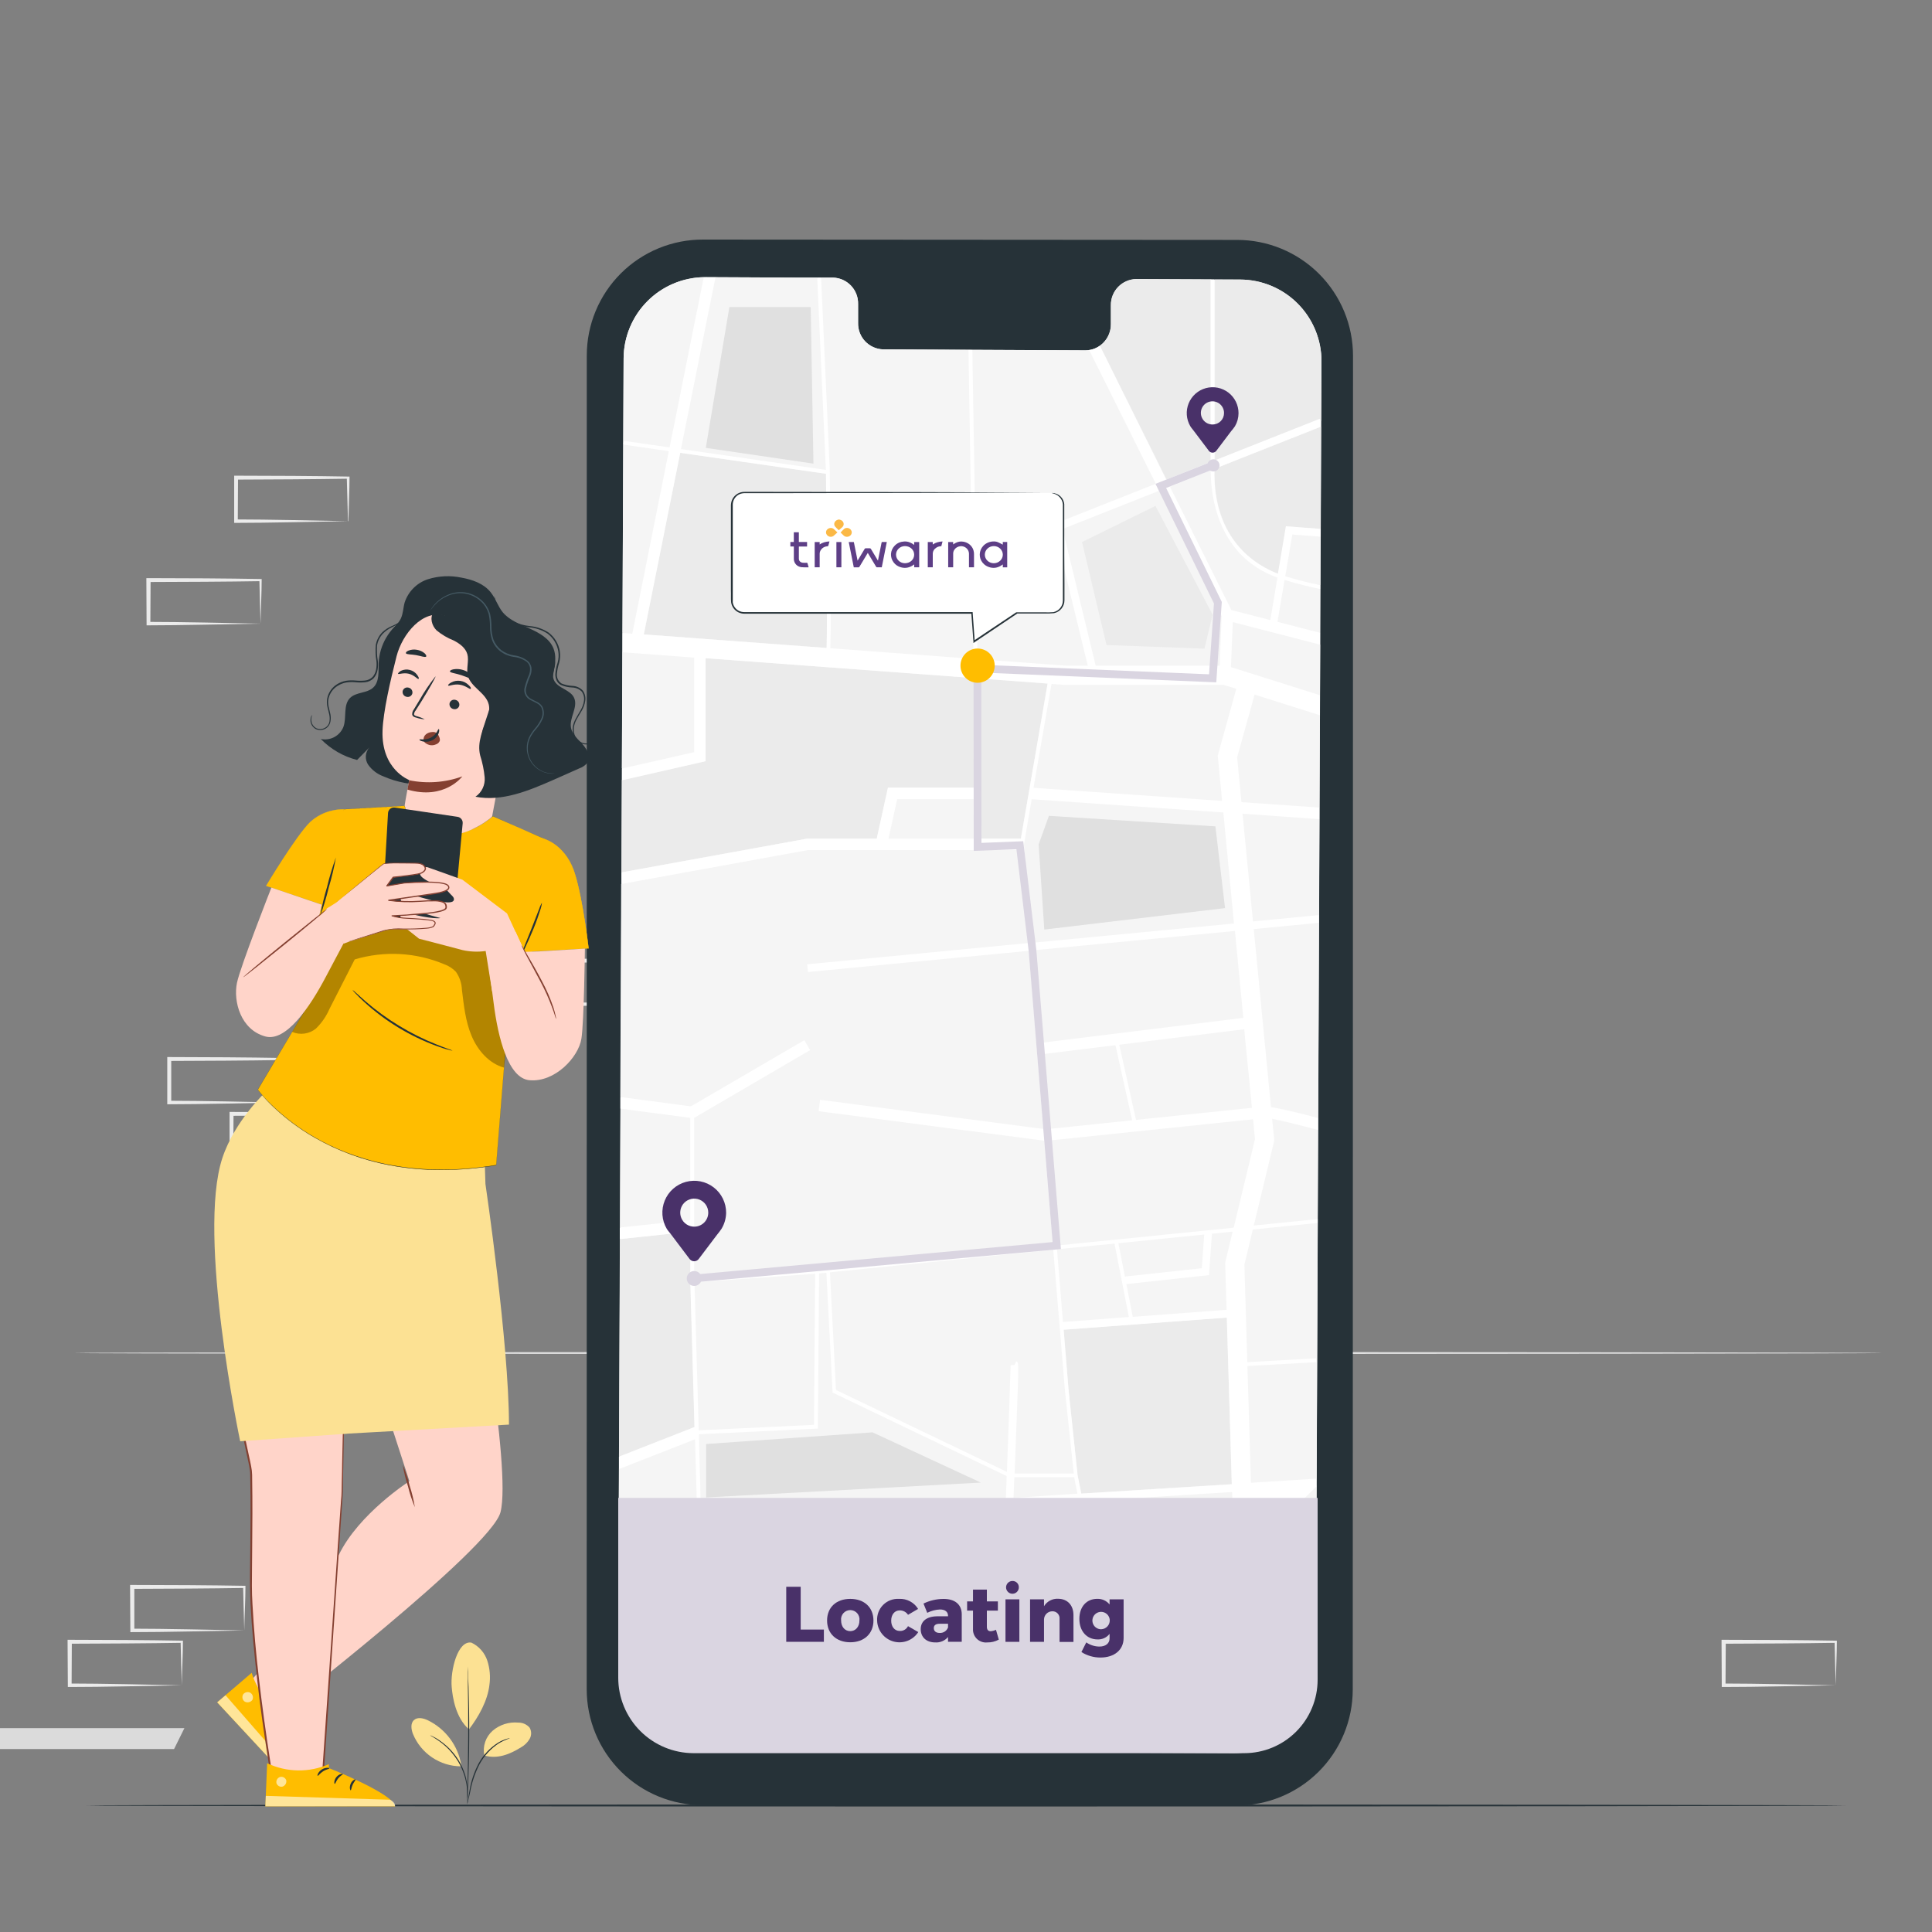 <svg width="264" height="264" viewBox="0 0 264 264" fill="none" xmlns="http://www.w3.org/2000/svg">
<rect x="0" y="0" width="264" height="264" fill="#808080" stroke="none"/>
<g clip-path="url(#clip0_5182_9375)">
<path d="M33.378 222.79C28.931 222.864 22.454 223.029 18.066 223.024H17.811V222.785L17.776 216.839V216.573H18.066C22.651 216.573 29.052 216.61 33.54 216.695C33.54 218.497 33.413 220.946 33.378 222.785V222.79ZM33.378 222.79C33.32 221.047 33.262 218.539 33.222 216.844L33.378 216.988C28.954 217.062 22.559 217.099 18.066 217.11L18.355 216.844V222.79L18.094 222.551C22.426 222.551 29.018 222.705 33.407 222.79H33.378Z" fill="#EBEBEB"/>
<path d="M24.837 230.287C20.39 230.361 13.914 230.526 9.524 230.521H9.27V230.282L9.235 224.336V224.07H9.524C14.11 224.07 20.477 224.108 24.999 224.193C24.999 225.994 24.872 228.443 24.837 230.282V230.287ZM24.837 230.287C24.779 228.544 24.721 226.036 24.681 224.341L24.837 224.485C20.407 224.559 14.018 224.596 9.524 224.607L9.814 224.341L9.785 230.287L9.524 230.048C13.856 230.048 20.448 230.202 24.837 230.287Z" fill="#EBEBEB"/>
<path d="M100.596 144.211C96.149 144.291 89.672 144.45 85.283 144.45H85.029V144.211L85 138.266V138H85.289C89.875 138 96.241 138.042 100.763 138.122C100.763 139.923 100.636 142.373 100.601 144.211H100.596ZM100.596 144.211C100.538 142.474 100.48 139.961 100.44 138.266L100.596 138.409C96.166 138.484 89.776 138.521 85.283 138.531L85.573 138.266V144.211L85.312 143.972C89.643 143.972 96.236 144.126 100.625 144.211H100.596Z" fill="#EBEBEB"/>
<path d="M46.934 158.151C42.488 158.225 36.011 158.39 31.622 158.39H31.368V158.151V152.205V151.939H31.657C36.242 151.939 42.609 151.982 47.131 152.062C47.131 153.863 47.004 156.312 46.969 158.151H46.934ZM46.934 158.151C46.877 156.413 46.819 153.9 46.778 152.205L46.934 152.349C42.505 152.423 36.115 152.46 31.622 152.471L31.911 152.205L31.877 158.151L31.622 157.912C35.953 157.912 42.545 158.066 46.934 158.151Z" fill="#EBEBEB"/>
<path d="M38.428 150.654C33.981 150.733 27.505 150.893 23.116 150.893H22.856V150.654V144.708V144.442H23.151C27.73 144.442 34.103 144.485 38.619 144.565C38.619 146.366 38.498 148.815 38.463 150.654H38.428ZM38.428 150.654C38.37 148.916 38.307 146.403 38.266 144.708L38.428 144.852C33.999 144.926 27.609 144.963 23.116 144.974L23.399 144.708V150.654L23.145 150.415C27.47 150.415 34.068 150.569 38.457 150.654H38.428Z" fill="#EBEBEB"/>
<path d="M250.844 230.287C246.397 230.361 239.921 230.526 235.532 230.521H235.271V230.282L235.242 224.336V224.07H235.532C240.111 224.07 246.484 224.108 251 224.193C251 225.994 250.879 228.443 250.844 230.282V230.287ZM250.844 230.287C250.786 228.544 250.728 226.036 250.688 224.341L250.844 224.485C246.414 224.559 240.025 224.596 235.532 224.607L235.821 224.341L235.786 230.287L235.532 230.048C239.857 230.048 246.455 230.202 250.844 230.287Z" fill="#EBEBEB"/>
<path d="M47.549 71.217C43.103 71.291 36.626 71.45 32.237 71.45H32V71.217V65.271V65H32.295C36.875 65 43.247 65.037 47.763 65.122C47.763 66.923 47.642 69.373 47.607 71.211L47.549 71.217ZM47.549 71.217C47.492 69.474 47.428 66.966 47.388 65.271L47.549 65.414C43.12 65.489 36.73 65.521 32.237 65.537L32.526 65.271L32.492 71.217L32.237 70.978C36.562 70.978 43.16 71.132 47.549 71.217Z" fill="#EBEBEB"/>
<path d="M35.602 85.217C31.155 85.291 24.678 85.45 20.289 85.45H20.029V85.217L20 79.271V79H20.289C24.869 79 31.241 79.037 35.758 79.122C35.758 80.923 35.636 83.373 35.602 85.211V85.217ZM35.602 85.217C35.544 83.474 35.486 80.966 35.445 79.271L35.602 79.414C31.172 79.489 24.782 79.521 20.289 79.531L20.578 79.271L20.544 85.217L20.289 84.978C24.614 84.978 31.212 85.132 35.602 85.217Z" fill="#EBEBEB"/>
<path d="M93.602 137.217C89.155 137.291 82.678 137.45 78.289 137.45H78.035V137.217L78 131.271V131H78.289C82.875 131 89.241 131.037 93.763 131.122C93.763 132.923 93.636 135.373 93.602 137.211V137.217ZM93.602 137.217C93.544 135.474 93.486 132.966 93.445 131.271L93.602 131.414C89.172 131.489 82.782 131.521 78.289 131.537L78.578 131.271L78.549 137.217L78.289 136.978C82.62 136.978 89.213 137.132 93.602 137.217Z" fill="#EBEBEB"/>
<path d="M-10 236.142L-8.583 239H23.788L25.199 236.142H-10Z" fill="#DBDBDB"/>
<path d="M252.236 246.713C252.236 246.793 198.38 246.851 132.005 246.851C65.63 246.851 11.764 246.793 11.764 246.713C11.764 246.634 65.588 246.576 132 246.576C198.412 246.576 252.236 246.64 252.236 246.713Z" fill="#263238"/>
<path d="M64.416 224.458C64.925 224.7 65.379 225.042 65.752 225.464C66.125 225.886 66.409 226.379 66.586 226.913C66.936 227.987 67.036 229.127 66.877 230.245C66.629 232.405 65.404 234.585 64.084 236.307C62.262 234.723 61.845 231.951 61.723 230.536C61.523 228.292 62.531 224.126 64.416 224.458Z" fill="#FCE193"/>
<path d="M66.18 239.871C66.055 239.254 66.097 238.615 66.3 238.02C66.503 237.424 66.861 236.893 67.336 236.481C67.816 236.075 68.373 235.769 68.973 235.581C69.573 235.393 70.205 235.328 70.831 235.388C71.122 235.383 71.41 235.443 71.675 235.561C71.941 235.68 72.177 235.855 72.368 236.074C72.505 236.309 72.578 236.576 72.578 236.848C72.578 237.12 72.505 237.387 72.368 237.621C72.092 238.092 71.697 238.482 71.222 238.751C69.638 239.739 67.943 240.409 66.158 239.871" fill="#FCE193"/>
<path d="M63.846 246.497C63.856 246.347 63.879 246.199 63.915 246.053C63.973 245.737 64.047 245.335 64.131 244.85C64.335 243.515 64.754 242.222 65.372 241.022C66.013 239.822 66.96 238.812 68.118 238.096C68.472 237.889 68.849 237.724 69.242 237.605C69.347 237.57 69.455 237.542 69.564 237.521C69.603 237.514 69.642 237.514 69.68 237.521C69.158 237.701 68.654 237.931 68.175 238.207C67.058 238.937 66.141 239.935 65.509 241.111C64.901 242.301 64.474 243.576 64.242 244.892C64.131 245.42 64.041 245.8 63.973 246.08C63.944 246.223 63.901 246.362 63.846 246.497Z" fill="#263238"/>
<path d="M63.914 227.7C63.922 227.765 63.922 227.831 63.914 227.896C63.914 228.036 63.925 228.221 63.946 228.45C63.946 228.936 63.999 229.633 64.025 230.499C64.083 232.23 64.126 234.622 64.115 237.262C64.105 239.902 64.041 242.299 63.967 244.026C63.935 244.892 63.899 245.61 63.867 246.075C63.867 246.307 63.84 246.486 63.83 246.634C63.836 246.697 63.836 246.761 63.83 246.824C63.822 246.759 63.822 246.694 63.83 246.629C63.83 246.486 63.83 246.302 63.83 246.075C63.83 245.547 63.83 244.876 63.877 244.026C63.92 242.294 63.967 239.902 63.978 237.262C63.988 234.622 63.978 232.236 63.935 230.504C63.935 229.654 63.935 228.957 63.904 228.455V227.896C63.902 227.83 63.905 227.765 63.914 227.7Z" fill="#263238"/>
<path d="M63.033 241.186C62.813 239.877 62.284 238.64 61.491 237.577C60.698 236.514 59.662 235.655 58.471 235.072C57.864 234.781 57.072 234.591 56.57 235.04C56.068 235.489 56.185 236.307 56.428 236.935C56.963 238.239 57.871 239.355 59.039 240.143C60.207 240.931 61.582 241.356 62.99 241.365" fill="#FCE193"/>
<path d="M58.766 237.12C58.901 237.16 59.03 237.215 59.152 237.284C59.303 237.352 59.449 237.43 59.59 237.516C59.754 237.622 59.949 237.722 60.118 237.865C60.339 238.012 60.55 238.172 60.752 238.345C60.989 238.536 61.214 238.741 61.428 238.958C61.918 239.458 62.35 240.013 62.716 240.61C63.067 241.214 63.35 241.855 63.561 242.522C63.648 242.813 63.718 243.109 63.772 243.409C63.824 243.67 63.861 243.935 63.883 244.201C63.914 244.438 63.883 244.66 63.914 244.855C63.923 245.019 63.923 245.183 63.914 245.346C63.912 245.487 63.896 245.626 63.867 245.763C63.83 245.763 63.867 245.167 63.788 244.211C63.761 243.95 63.718 243.691 63.661 243.435C63.614 243.155 63.524 242.87 63.439 242.564C63.226 241.91 62.943 241.282 62.594 240.689C62.233 240.105 61.814 239.558 61.343 239.058C61.116 238.836 60.905 238.625 60.683 238.445C60.488 238.273 60.283 238.111 60.071 237.96C59.3 237.4 58.751 237.147 58.766 237.12Z" fill="#263238"/>
<path d="M257.189 184.884C257.189 184.964 201.854 185.022 133.637 185.022C65.419 185.022 10.032 184.964 10.032 184.884C10.032 184.805 65.35 184.747 133.616 184.747C201.881 184.747 257.189 184.8 257.189 184.884Z" fill="#E0E0E0"/>
<path d="M168.96 246.713L96.048 246.671C93.965 246.675 91.901 246.269 89.975 245.475C88.049 244.682 86.299 243.516 84.824 242.044C83.349 240.573 82.179 238.825 81.381 236.901C80.582 234.977 80.171 232.914 80.171 230.831L80.182 48.575C80.182 46.489 80.594 44.423 81.395 42.497C82.195 40.57 83.369 38.821 84.847 37.349C86.326 35.877 88.081 34.712 90.011 33.92C91.942 33.128 94.01 32.726 96.096 32.736L169.013 32.783C171.095 32.779 173.159 33.185 175.084 33.98C177.01 34.774 178.759 35.94 180.234 37.411C181.708 38.883 182.878 40.63 183.676 42.554C184.474 44.478 184.884 46.54 184.884 48.623L184.847 230.894C184.845 232.976 184.431 235.038 183.631 236.96C182.831 238.883 181.659 240.628 180.184 242.098C178.708 243.567 176.957 244.731 175.031 245.523C173.105 246.315 171.042 246.719 168.96 246.713Z" fill="#263238"/>
<path d="M169.446 38.2L155.258 38.132C154.326 38.15 153.438 38.536 152.79 39.207C152.142 39.878 151.786 40.779 151.8 41.711V44.288C151.815 45.222 151.46 46.123 150.812 46.795C150.163 47.468 149.275 47.855 148.341 47.873L120.69 47.741C119.756 47.716 118.869 47.321 118.225 46.643C117.582 45.965 117.234 45.059 117.258 44.124V41.553C117.282 40.619 116.935 39.714 116.293 39.036C115.65 38.358 114.765 37.962 113.831 37.936H108.842L96.423 37.878C94.957 37.871 93.504 38.153 92.147 38.708C90.79 39.263 89.556 40.08 88.515 41.112C87.474 42.144 86.647 43.372 86.08 44.724C85.514 46.076 85.219 47.526 85.214 48.992L84.48 228.016C84.466 230.972 85.626 233.813 87.705 235.915C89.784 238.017 92.612 239.207 95.568 239.226L168.59 239.564C170.057 239.57 171.51 239.288 172.867 238.734C174.224 238.179 175.459 237.362 176.5 236.33C177.542 235.298 178.37 234.07 178.937 232.718C179.504 231.366 179.799 229.915 179.805 228.449L180.576 49.41C180.583 47.942 180.3 46.488 179.744 45.13C179.188 43.772 178.37 42.537 177.336 41.496C176.302 40.455 175.073 39.627 173.719 39.062C172.365 38.496 170.913 38.204 169.446 38.2Z" fill="#F5F5F5"/>
<path d="M138.457 205.729C138.373 207.894 138.294 209.921 138.225 211.606H148.716L147.433 205.164L138.457 205.729Z" fill="#F5F5F5"/>
<path d="M95.827 208.427L95.916 211.595H137.18C137.248 209.81 137.327 207.83 137.407 205.787L95.827 208.427Z" fill="#F5F5F5"/>
<path d="M147.956 205.127L149.25 211.606H168.585L168.353 203.839L147.956 205.127Z" fill="#F5F5F5"/>
<path d="M139.503 114.602L143.157 93.403L133.584 92.69V114.602H139.503Z" fill="#EBEBEB"/>
<path d="M94.966 196.658L84.57 200.729L84.538 208.095L95.272 207.414L94.966 196.658Z" fill="#F5F5F5"/>
<path d="M94.919 195L94.348 175.258H94.343V168.294L84.702 169.313L84.58 199.039L94.913 194.99L94.919 195Z" fill="#EBEBEB"/>
<path d="M94.343 152.75L84.775 151.488L84.712 167.735L94.343 166.716V152.75Z" fill="#F5F5F5"/>
<path d="M165.607 168.59L165.206 174.245L153.912 175.465L154.788 179.942L167.608 178.976L167.413 172.555L168.437 168.3L165.607 168.59Z" fill="#F5F5F5"/>
<path d="M145.253 180.66L154.261 179.979L152.302 169.931L144.44 170.723L145.253 180.66Z" fill="#F5F5F5"/>
<path d="M145.343 181.701L146.029 190.085L147.249 201.58L147.75 204.093L168.321 202.794L167.64 180.021L145.343 181.701Z" fill="#EBEBEB"/>
<path d="M109.935 142.137L110.727 143.494L94.887 152.75V174.699L111.63 173.511L143.896 170.253L142.713 155.87L111.888 151.842L112.089 150.284L142.56 154.265L140.559 129.919L110.378 132.818L110.278 131.762L140.474 128.858L139.418 116.154H110.378L84.881 120.795L84.76 149.888L94.412 151.161L109.935 142.137ZM96.487 172.603C96.487 172.603 96.608 154.503 96.487 153.827L109.433 146.963L111.112 171.7L96.487 172.603Z" fill="#F5F5F5"/>
<path d="M164.551 168.695L152.824 169.878L153.711 174.435L164.224 173.299L164.551 168.695Z" fill="#F5F5F5"/>
<path d="M138.605 201.854C138.568 202.804 138.531 203.749 138.494 204.678L147.228 204.15L146.779 201.901L138.605 201.854Z" fill="#F5F5F5"/>
<path d="M119.803 114.602L121.34 107.627H133.056V92.653L96.413 89.939V104L84.971 106.587L84.913 119.212L110.262 114.602H119.803Z" fill="#EBEBEB"/>
<path d="M144.255 72.927L143.938 71.644L157.935 66.105L148.833 47.836C148.667 47.864 148.499 47.878 148.331 47.879L132.866 47.805L133.288 73.376L144.255 72.927Z" fill="#F5F5F5"/>
<path d="M165.459 63.127V38.179L155.274 38.132C154.811 38.139 154.354 38.237 153.928 38.42C153.503 38.604 153.118 38.87 152.795 39.202C152.473 39.535 152.219 39.927 152.048 40.358C151.877 40.788 151.793 41.248 151.8 41.712V44.288C151.802 44.864 151.667 45.432 151.406 45.945C151.145 46.458 150.766 46.902 150.3 47.24L159.408 65.525L165.459 63.127Z" fill="#EBEBEB"/>
<path d="M112.855 64.199L111.677 37.931H108.842L97.754 37.878L93.039 61.369L112.855 64.199ZM110.352 40.592L110.732 61.986L96.022 59.832L99.243 40.592H110.352Z" fill="#F5F5F5"/>
<path d="M113.388 64.278V64.5C113.414 66.549 113.457 70.24 113.483 74.184L132.766 73.392L132.343 47.8L120.68 47.742C119.745 47.717 118.859 47.322 118.215 46.644C117.571 45.965 117.224 45.059 117.248 44.125V41.553C117.272 40.62 116.925 39.714 116.282 39.036C115.64 38.358 114.755 37.963 113.821 37.937H112.2L113.383 64.273L113.388 64.278Z" fill="#F5F5F5"/>
<path d="M91.502 61.137L96.17 37.873C93.257 37.924 90.48 39.113 88.433 41.185C86.385 43.257 85.23 46.048 85.214 48.961L85.161 60.577L85.214 60.239L91.502 61.137Z" fill="#F5F5F5"/>
<path d="M94.845 89.823L85.04 89.095L84.976 104.977L94.845 102.744V89.823Z" fill="#F5F5F5"/>
<path d="M91.397 61.649L85.161 60.751L85.055 86.47L86.397 86.57L91.397 61.649Z" fill="#F5F5F5"/>
<path d="M111.197 194.699L111.36 174.055L94.871 175.222L95.452 195.449L111.197 194.699Z" fill="#F5F5F5"/>
<path d="M114.227 189.937L137.586 201.125C137.861 193.812 138.114 186.974 138.088 186.541L138.616 186.515L138.864 186.019C139.197 186.188 139.197 186.188 139.022 191.172C138.922 193.949 138.785 197.651 138.642 201.352H146.721L145.527 190.132L143.943 170.775L113.43 173.854L114.227 189.937Z" fill="#F5F5F5"/>
<path d="M171.473 155.67L171.209 152.945L143.22 155.86L144.397 170.206L168.564 167.766L171.473 155.67Z" fill="#F5F5F5"/>
<path d="M133.056 109.195H122.601L121.408 114.602H133.056V109.195Z" fill="#F5F5F5"/>
<path d="M167.154 111.022L140.976 109.211L139.92 115.394L140.976 128.831L168.596 126.191L167.154 111.022ZM141.926 115.383L143.331 111.481L166.077 112.917L167.376 124.079L142.676 127.01L141.926 115.383Z" fill="#F5F5F5"/>
<path d="M169.868 139.086L168.722 127.211L141.082 129.867L142.122 142.507L169.868 139.086Z" fill="#F5F5F5"/>
<path d="M95.304 208.46L84.58 209.141L84.538 208.438L84.522 211.606H95.394L95.304 208.46Z" fill="#F5F5F5"/>
<path d="M180.365 57.229L180.523 57.631L180.576 49.41C180.59 46.453 179.43 43.612 177.351 41.511C175.272 39.409 172.444 38.218 169.488 38.2H166.008V62.937L180.365 57.229Z" fill="#EBEBEB"/>
<path d="M137.56 201.696L113.726 190.275L112.881 173.907L111.883 174.008L111.714 195.201L95.468 195.972V196.442L95.779 207.372L137.428 204.732C137.486 203.734 137.523 202.71 137.56 201.696ZM96.487 197.319L119.228 195.735L134.012 202.599L96.471 204.632L96.487 197.319Z" fill="#F5F5F5"/>
<path d="M173.59 84.706L174.562 78.898C166.014 75.847 165.422 66.934 165.449 64.231L159.868 66.443L168.268 83.307L173.59 84.706Z" fill="#F5F5F5"/>
<path d="M143.088 154.292L154.715 153.083L152.423 142.818L142.249 144.075L143.088 154.292Z" fill="#F5F5F5"/>
<path d="M168.163 94.776L146.457 94.771L144.651 94.639L142.201 108.852L167.967 110.632L167.371 104.454L169.905 95.325L168.163 94.776Z" fill="#F5F5F5"/>
<path d="M166.663 90.958L166.932 84.173L158.4 67.056L145.2 72.283L149.746 90.958H166.663ZM157.872 69.131L165.692 84.004L164.562 88.64L151.182 88.112L147.84 74.067L157.872 69.131Z" fill="#F5F5F5"/>
<path d="M170.042 172.824L170.438 186.151L179.847 185.623L179.874 186.146L170.454 186.679L170.935 202.624L179.826 202.065L179.895 203.11L170.966 203.675L171.204 211.606H179.868L180.058 167.127L171.193 168.025L170.042 172.824Z" fill="#F5F5F5"/>
<path d="M112.871 64.732L92.954 61.87L87.975 86.686L112.96 88.539C113.061 84.717 112.992 73 112.871 64.732Z" fill="#EBEBEB"/>
<path d="M145.628 90.958H148.642L144.381 73.444L133.293 73.898L133.563 90.066L145.628 90.958Z" fill="#F5F5F5"/>
<path d="M113.467 88.577L133.056 90.029L132.792 73.92L113.52 74.712C113.52 80.156 113.552 85.964 113.467 88.577Z" fill="#F5F5F5"/>
<path d="M170.021 140.648L152.946 142.755L155.237 153.03L171.061 151.383L170.021 140.648Z" fill="#F5F5F5"/>
<path d="M174.652 78.397L175.745 71.908L180.46 72.272L180.518 58.296L165.977 64.051C165.681 73.888 171.859 77.346 174.652 78.397Z" fill="#EBEBEB"/>
<path d="M169.055 103.488L169.646 109.618L180.296 110.357L180.349 97.733L171.436 94.913L169.055 103.488Z" fill="#F5F5F5"/>
<path d="M174.124 155.854L171.325 167.47L180.048 166.605L180.101 154.408C177.419 153.7 175.08 153.125 173.823 152.882L174.124 155.854Z" fill="#F5F5F5"/>
<path d="M168.226 91.159L180.365 94.992L180.391 88.086L168.474 85.008L168.226 91.159Z" fill="#F5F5F5"/>
<path d="M173.68 151.287C174.657 151.43 176.51 151.815 180.117 152.776L180.233 126.102L171.325 126.962L173.68 151.287Z" fill="#F5F5F5"/>
<path d="M171.225 125.917L180.238 125.051L180.291 111.93L169.799 111.207L171.225 125.917Z" fill="#F5F5F5"/>
<path d="M175.655 78.73C177.366 79.247 178.95 79.652 180.407 79.944V73.323L176.568 73.027L175.655 78.73Z" fill="#F5F5F5"/>
<path d="M135.464 81.396L141.272 82.895L141.298 76.908C139.798 76.612 138.179 76.202 136.44 75.678L135.464 81.396Z" fill="#F5F5F5"/>
<path d="M179.895 203.111L179.826 202.055L170.935 202.614L170.454 186.663L179.874 186.135L179.847 185.607L170.438 186.135L170.042 172.809L171.193 168.009L180.058 167.112V166.584L171.325 167.465L174.124 155.849L173.833 152.877C175.09 153.12 177.429 153.695 180.111 154.403V152.771C176.505 151.821 174.652 151.425 173.675 151.282L171.32 126.957L180.227 126.097V125.041L171.214 125.906L169.789 111.191L180.291 111.936V110.352L169.641 109.612L169.05 103.488L171.436 94.913L180.349 97.732V94.992L168.205 91.159L168.453 85.008L180.37 88.086V86.47L174.562 84.971L175.528 79.247C177.267 79.775 178.884 80.187 180.381 80.483V79.955C178.906 79.666 177.322 79.261 175.628 78.74L176.589 73.038L180.428 73.334V72.278L175.713 71.913L174.62 78.402C171.827 77.346 165.644 73.893 165.945 64.057L180.486 58.301V57.636L180.328 57.235L165.945 62.927V38.19H165.417V63.138L159.356 65.54L150.29 47.245C149.858 47.555 149.358 47.758 148.832 47.836L157.935 66.105L143.938 71.644L144.255 72.927L133.288 73.376L132.866 47.805H132.338L132.76 73.397L113.483 74.184C113.456 70.239 113.414 66.549 113.388 64.5V64.278L112.2 37.936H111.672L112.849 64.204L93.055 61.364L97.77 37.873H96.418H96.165L91.497 61.137L85.209 60.234L85.156 60.572V60.751L91.391 61.649L86.397 86.592L85.055 86.491V89.131L94.86 89.86V102.78L84.992 105.014V106.624L96.413 104.016V89.939L133.056 92.653V107.627H121.334L119.798 114.602H110.262L84.918 119.211V120.795L110.405 116.16H139.445L140.501 128.863L110.304 131.767L110.405 132.823L140.585 129.925L142.56 154.265L112.063 150.284L111.862 151.842L142.687 155.87L143.869 170.253L111.603 173.511L94.86 174.699V152.75L110.7 143.494L109.908 142.137L94.412 151.177L84.76 149.904V151.488L94.317 152.75V166.716L84.691 167.735V169.319L94.327 168.3V175.264L94.897 195.006L84.575 199.056V200.745L94.971 196.674L95.278 207.43L84.543 208.106V208.454L84.585 209.156L95.309 208.475L95.399 211.643H95.927L95.837 208.475L137.417 205.835C137.338 207.878 137.259 209.858 137.19 211.643H138.246C138.315 209.959 138.394 207.947 138.478 205.766L147.454 205.202L148.737 211.643H149.265L147.972 205.165L168.368 203.876L168.601 211.643H171.241M138.494 204.679C138.531 203.75 138.568 202.804 138.605 201.854H146.779L147.227 204.103L138.494 204.679ZM147.75 204.093L147.248 201.579L146.029 190.08L145.342 181.7L167.64 180.048L168.321 202.82L147.75 204.093ZM152.824 169.878L164.551 168.696L164.224 173.3L153.711 174.435L152.824 169.878ZM152.296 169.931L154.255 179.963L145.247 180.644L144.434 170.707L152.296 169.931ZM167.608 178.976L154.788 179.942L153.912 175.465L165.206 174.24L165.607 168.585L168.437 168.3L167.413 172.55L167.608 178.976ZM152.423 142.818L154.704 153.083L143.088 154.292L142.248 144.07L152.423 142.818ZM155.232 153.03L152.94 142.755L170.016 140.643L171.072 151.377L155.232 153.03ZM166.996 109.438L141.224 107.654L143.684 93.456L145.485 93.588H167.196L168.939 94.116L166.399 103.245L166.996 109.438ZM165.443 64.257C165.417 66.961 166.008 75.873 174.557 78.925L173.585 84.733L168.263 83.36L159.862 66.496L165.443 64.257ZM158.4 67.056L166.932 84.179L166.663 90.963H149.72L145.2 72.283L158.4 67.056ZM144.381 73.455L148.642 90.963H145.633L133.584 90.066L133.293 73.92L144.381 73.455ZM132.765 73.925L133.029 90.034L113.462 88.582C113.546 85.969 113.53 80.161 113.462 74.717L132.765 73.925ZM92.949 61.876L112.865 64.738C112.965 73.006 113.055 84.722 112.955 88.545L87.97 86.692L92.949 61.876ZM143.151 93.403L139.497 114.607H133.584V92.695L143.151 93.403ZM122.601 109.195H133.056V114.602H121.408L122.601 109.195ZM139.92 115.394L140.976 109.211L167.165 111.022L168.617 126.192L140.976 128.832L139.92 115.394ZM168.749 127.211L169.894 139.085L142.148 142.507L141.092 129.866L168.749 127.211ZM143.246 155.86L171.23 152.945L171.489 155.67L168.58 167.761L144.413 170.2L143.246 155.86ZM145.532 190.132L146.726 201.352H138.647C138.79 197.656 138.927 193.96 139.028 191.173C139.202 186.188 139.202 186.188 138.869 186.019L138.621 186.516L138.093 186.542C138.093 186.975 137.866 193.813 137.591 201.125L114.233 189.937L113.409 173.854L143.922 170.776L145.532 190.132ZM111.387 174.055L111.223 194.7L95.478 195.449L94.897 175.222L111.387 174.055ZM95.51 196.453V195.983L111.756 195.212L111.925 174.018L112.923 173.918L113.768 190.286L137.56 201.696C137.523 202.709 137.486 203.734 137.444 204.747L95.795 207.387L95.51 196.453Z" fill="white"/>
<path d="M119.228 195.724L96.487 197.318V204.62L134.027 202.588L119.228 195.724Z" fill="#E0E0E0"/>
<path d="M166.082 112.918L143.331 111.481L141.926 115.383L142.697 127.02L167.397 124.09L166.082 112.918Z" fill="#E0E0E0"/>
<path d="M111.154 63.355L110.78 41.96H99.665L96.444 61.2L111.154 63.355Z" fill="#E0E0E0"/>
<path d="M164.577 88.641L165.707 84.005L157.888 69.131L147.856 74.068L151.198 88.139L164.577 88.641Z" fill="#EBEBEB"/>
<path d="M169.24 56.464C169.242 55.919 169.118 55.382 168.878 54.893C168.638 54.404 168.289 53.977 167.857 53.645C167.425 53.313 166.922 53.086 166.388 52.98C165.854 52.875 165.302 52.894 164.777 53.036C164.251 53.179 163.765 53.441 163.358 53.802C162.95 54.163 162.631 54.613 162.425 55.117C162.22 55.622 162.134 56.167 162.174 56.71C162.214 57.253 162.379 57.78 162.656 58.249C162.788 58.476 162.962 58.639 163.131 58.882L165.185 61.602C165.244 61.68 165.321 61.744 165.41 61.788C165.498 61.832 165.595 61.855 165.694 61.855C165.793 61.855 165.89 61.832 165.979 61.788C166.067 61.744 166.144 61.68 166.204 61.602L168.226 58.925C168.415 58.708 168.591 58.48 168.754 58.243C169.071 57.704 169.239 57.09 169.24 56.464ZM165.707 58.006C165.393 58.012 165.084 57.925 164.819 57.754C164.554 57.584 164.346 57.339 164.222 57.05C164.097 56.761 164.061 56.442 164.118 56.133C164.176 55.823 164.324 55.538 164.544 55.313C164.765 55.089 165.047 54.935 165.355 54.871C165.663 54.807 165.983 54.837 166.274 54.956C166.566 55.075 166.815 55.278 166.99 55.539C167.166 55.8 167.26 56.107 167.26 56.422C167.263 56.628 167.226 56.833 167.149 57.025C167.073 57.217 166.959 57.391 166.815 57.538C166.67 57.686 166.498 57.803 166.308 57.883C166.118 57.964 165.914 58.005 165.707 58.006Z" fill="#493169"/>
<path d="M84.48 204.679H180.048V229.532C180.048 232.192 178.991 234.744 177.11 236.625C175.228 238.507 172.677 239.564 170.016 239.564H94.765C92.035 239.557 89.419 238.467 87.491 236.534C85.563 234.601 84.48 231.982 84.48 229.252V204.679Z" fill="#DAD5E1"/>
<path d="M109.412 216.828V222.673H112.58V224.347H107.437V216.828H109.412Z" fill="#493169"/>
<path d="M119.354 221.437C119.354 223.227 118.087 224.41 116.186 224.41C114.286 224.41 113.018 223.227 113.018 221.437C113.018 219.647 114.27 218.48 116.186 218.48C118.103 218.48 119.354 219.647 119.354 221.437ZM114.935 221.437C114.935 222.308 115.463 222.889 116.181 222.889C116.899 222.889 117.438 222.308 117.438 221.437C117.461 221.259 117.446 221.078 117.393 220.907C117.341 220.735 117.253 220.576 117.134 220.442C117.016 220.307 116.87 220.199 116.707 220.125C116.543 220.051 116.366 220.012 116.186 220.012C116.007 220.012 115.829 220.051 115.666 220.125C115.502 220.199 115.357 220.307 115.238 220.442C115.12 220.576 115.031 220.735 114.979 220.907C114.927 221.078 114.912 221.259 114.935 221.437Z" fill="#493169"/>
<path d="M122.939 220.054C122.253 220.054 121.778 220.624 121.778 221.458C121.778 222.292 122.253 222.863 122.939 222.863C123.172 222.877 123.404 222.822 123.605 222.706C123.807 222.59 123.97 222.416 124.075 222.208L125.479 223.016C125.126 223.562 124.608 223.982 124.001 224.214C123.393 224.445 122.727 224.477 122.1 224.305C121.473 224.132 120.917 223.764 120.514 223.254C120.11 222.744 119.88 222.119 119.856 221.469C119.832 221.069 119.893 220.669 120.035 220.295C120.178 219.921 120.398 219.581 120.682 219.298C120.965 219.016 121.306 218.797 121.68 218.656C122.055 218.515 122.455 218.455 122.855 218.48C123.372 218.453 123.886 218.566 124.343 218.808C124.801 219.05 125.184 219.411 125.453 219.853L124.08 220.656C123.956 220.467 123.787 220.313 123.587 220.207C123.388 220.102 123.165 220.049 122.939 220.054Z" fill="#493169"/>
<path d="M131.419 220.571V224.346H129.545V223.692C129.331 223.943 129.062 224.14 128.759 224.269C128.455 224.397 128.126 224.453 127.797 224.431C126.551 224.431 125.812 223.681 125.812 222.62C125.812 221.559 126.593 220.883 128.029 220.862H129.545V220.793C129.545 220.265 129.17 219.927 128.441 219.927C127.836 219.954 127.243 220.11 126.704 220.386L126.192 219.119C127.035 218.711 127.958 218.494 128.895 218.486C130.479 218.47 131.409 219.241 131.419 220.571ZM129.545 222.382V221.881H128.41C127.882 221.881 127.602 222.071 127.602 222.477C127.602 222.884 127.892 223.132 128.383 223.132C128.632 223.151 128.88 223.087 129.09 222.952C129.299 222.817 129.459 222.617 129.545 222.382Z" fill="#493169"/>
<path d="M136.483 224.046C135.997 224.311 135.451 224.444 134.899 224.432C134.645 224.458 134.388 224.429 134.146 224.346C133.905 224.264 133.684 224.13 133.499 223.954C133.314 223.777 133.17 223.563 133.076 223.326C132.982 223.088 132.941 222.833 132.956 222.578V220.086H132.153V218.824H132.956V217.214H134.851V218.824H136.356V220.086H134.851V222.288C134.851 222.716 135.047 222.906 135.379 222.9C135.628 222.879 135.872 222.813 136.097 222.705L136.483 224.046Z" fill="#493169"/>
<path d="M139.292 218.544V224.352H137.396V218.544H139.292ZM139.218 216.912C139.217 217.084 139.164 217.253 139.068 217.395C138.971 217.538 138.834 217.649 138.675 217.714C138.515 217.779 138.34 217.795 138.171 217.76C138.002 217.726 137.848 217.642 137.727 217.519C137.606 217.396 137.524 217.241 137.491 217.072C137.458 216.902 137.477 216.727 137.544 216.569C137.61 216.41 137.723 216.274 137.867 216.179C138.011 216.085 138.179 216.035 138.352 216.036C138.467 216.032 138.582 216.052 138.69 216.095C138.797 216.138 138.895 216.202 138.976 216.285C139.057 216.367 139.121 216.465 139.162 216.573C139.204 216.681 139.223 216.797 139.218 216.912Z" fill="#493169"/>
<path d="M146.684 220.704V224.363H144.783V221.232C144.797 221.095 144.782 220.957 144.739 220.827C144.695 220.697 144.624 220.578 144.531 220.478C144.437 220.378 144.323 220.299 144.196 220.247C144.069 220.195 143.932 220.17 143.795 220.176C143.5 220.176 143.216 220.291 143.004 220.497C142.792 220.703 142.668 220.984 142.66 221.279V224.347H140.754V218.539H142.66V219.484C142.858 219.156 143.141 218.887 143.48 218.708C143.818 218.528 144.199 218.444 144.582 218.465C145.844 218.47 146.684 219.326 146.684 220.704Z" fill="#493169"/>
<path d="M153.537 218.544V223.824C153.537 225.466 152.259 226.496 150.369 226.496C149.449 226.498 148.548 226.238 147.771 225.746L148.437 224.426C148.962 224.792 149.586 224.991 150.226 224.996C151.098 224.996 151.62 224.553 151.62 223.877V223.259C151.426 223.509 151.175 223.709 150.887 223.841C150.599 223.974 150.284 224.035 149.968 224.019C148.521 224.019 147.491 222.905 147.491 221.221C147.491 219.537 148.489 218.475 149.926 218.475C150.249 218.462 150.57 218.525 150.865 218.659C151.159 218.793 151.418 218.994 151.62 219.246V218.539L153.537 218.544ZM151.636 221.279C151.605 221.053 151.509 220.84 151.36 220.667C151.211 220.494 151.015 220.368 150.796 220.303C150.577 220.239 150.344 220.238 150.125 220.303C149.905 220.367 149.71 220.493 149.56 220.666C149.411 220.839 149.315 221.051 149.283 221.278C149.251 221.504 149.286 221.734 149.381 221.942C149.477 222.149 149.631 222.324 149.824 222.446C150.017 222.569 150.241 222.633 150.469 222.631C150.637 222.626 150.802 222.586 150.954 222.514C151.106 222.442 151.241 222.339 151.351 222.212C151.461 222.085 151.543 221.936 151.592 221.776C151.641 221.615 151.656 221.446 151.636 221.279Z" fill="#493169"/>
<path d="M94.913 175.221L94.813 174.171L143.827 169.725L140.559 129.908L138.89 116.043L133.056 116.275L133.03 90.799L165.211 92.141L165.882 82.462L157.893 66.115L165.512 63.101L165.898 64.083L159.345 66.68L166.954 82.251L166.943 82.388L166.199 93.239L134.086 91.903L134.112 115.177L139.82 114.95L141.61 129.803L144.968 170.681L94.913 175.221Z" fill="#DAD5E1"/>
<path d="M99.222 165.723C99.225 165.053 99.073 164.392 98.779 163.79C98.484 163.188 98.055 162.662 97.524 162.253C96.993 161.844 96.375 161.563 95.718 161.432C95.061 161.301 94.382 161.323 93.735 161.497C93.088 161.671 92.49 161.992 91.987 162.434C91.484 162.877 91.09 163.43 90.836 164.05C90.582 164.67 90.474 165.34 90.52 166.009C90.567 166.677 90.768 167.326 91.106 167.904C91.275 168.184 91.487 168.385 91.698 168.68L94.227 172.033C94.3 172.13 94.394 172.209 94.503 172.264C94.611 172.318 94.731 172.346 94.853 172.346C94.974 172.346 95.094 172.318 95.202 172.264C95.311 172.209 95.405 172.13 95.478 172.033L97.97 168.738C98.195 168.47 98.404 168.19 98.599 167.899C98.995 167.241 99.21 166.491 99.222 165.723ZM94.866 167.619C94.487 167.619 94.116 167.506 93.801 167.296C93.486 167.085 93.24 166.786 93.095 166.436C92.95 166.086 92.912 165.7 92.986 165.328C93.06 164.957 93.242 164.615 93.51 164.347C93.778 164.079 94.12 163.896 94.492 163.822C94.864 163.748 95.249 163.786 95.599 163.932C95.949 164.077 96.249 164.322 96.459 164.637C96.67 164.953 96.782 165.323 96.782 165.702C96.782 166.211 96.58 166.698 96.221 167.058C95.862 167.417 95.374 167.619 94.866 167.619Z" fill="#493169"/>
<path d="M95.879 174.699C95.879 174.901 95.82 175.098 95.707 175.265C95.595 175.433 95.436 175.564 95.249 175.641C95.063 175.718 94.857 175.738 94.66 175.698C94.462 175.658 94.28 175.56 94.138 175.417C93.996 175.274 93.899 175.092 93.86 174.894C93.822 174.696 93.843 174.491 93.92 174.305C93.998 174.119 94.13 173.96 94.298 173.849C94.466 173.738 94.664 173.679 94.866 173.68C94.999 173.68 95.132 173.706 95.255 173.757C95.378 173.809 95.49 173.884 95.584 173.978C95.678 174.073 95.753 174.186 95.804 174.309C95.854 174.433 95.88 174.565 95.879 174.699Z" fill="#DAD5E1"/>
<path d="M165.808 64.426C166.268 64.426 166.642 64.053 166.642 63.592C166.642 63.131 166.268 62.758 165.808 62.758C165.347 62.758 164.973 63.131 164.973 63.592C164.973 64.053 165.347 64.426 165.808 64.426Z" fill="#DAD5E1"/>
<path d="M143.706 67.367H101.735C101.285 67.367 100.853 67.546 100.534 67.863C100.216 68.181 100.036 68.612 100.035 69.062V82.062C100.036 82.512 100.216 82.943 100.534 83.26C100.853 83.578 101.285 83.756 101.735 83.756H132.887L133.172 87.674L139.017 83.756H143.727C144.176 83.756 144.607 83.578 144.925 83.26C145.243 82.942 145.422 82.511 145.422 82.062V69.062C145.422 68.838 145.377 68.616 145.291 68.409C145.204 68.202 145.077 68.014 144.918 67.856C144.758 67.698 144.569 67.574 144.361 67.49C144.153 67.406 143.93 67.365 143.706 67.367Z" fill="white"/>
<path d="M143.706 67.367C143.842 67.357 143.98 67.37 144.112 67.404C144.514 67.492 144.87 67.725 145.11 68.059C145.287 68.305 145.396 68.592 145.427 68.893C145.427 69.226 145.427 69.575 145.427 69.949C145.427 70.725 145.427 71.612 145.427 72.589C145.427 74.591 145.427 77.03 145.453 79.844C145.453 80.552 145.453 81.28 145.453 82.035C145.451 82.447 145.308 82.846 145.048 83.165C144.787 83.484 144.426 83.704 144.023 83.788C143.614 83.828 143.203 83.843 142.792 83.831H138.959H139.017L133.177 87.754L133.014 87.864V87.664C132.924 86.444 132.824 85.114 132.723 83.751L132.845 83.862H104.132H101.703C101.413 83.857 101.128 83.787 100.869 83.656C100.613 83.523 100.392 83.331 100.224 83.096C100.056 82.861 99.946 82.59 99.903 82.305C99.855 81.734 99.903 81.249 99.876 80.721C99.876 78.609 99.876 76.532 99.876 74.49V69.21C99.865 68.949 99.9 68.688 99.982 68.439C100.069 68.191 100.208 67.964 100.39 67.775C100.572 67.585 100.793 67.437 101.038 67.341C101.278 67.247 101.535 67.204 101.793 67.214H105.368L125.3 67.241L138.737 67.288L142.391 67.315H143.341H143.669C143.669 67.315 143.558 67.315 143.341 67.315H142.391H138.737L125.3 67.357L105.368 67.388H101.793C101.566 67.382 101.34 67.42 101.128 67.499C100.918 67.582 100.729 67.709 100.572 67.871C100.416 68.033 100.295 68.227 100.22 68.439C100.146 68.66 100.116 68.893 100.13 69.126V69.865C100.13 70.361 100.13 70.863 100.13 71.359V80.731C100.13 81.259 100.13 81.787 100.13 82.315C100.169 82.558 100.263 82.788 100.406 82.988C100.549 83.188 100.736 83.351 100.954 83.466C101.175 83.577 101.419 83.636 101.666 83.64H104.09H132.803H132.913V83.751C133.014 85.114 133.109 86.449 133.193 87.669L133.014 87.579L138.864 83.672H138.89H142.755C143.153 83.687 143.552 83.679 143.949 83.646C144.312 83.569 144.639 83.37 144.874 83.082C145.108 82.794 145.236 82.433 145.237 82.062C145.237 81.307 145.237 80.578 145.237 79.871C145.237 77.056 145.237 74.591 145.237 72.616C145.237 71.623 145.237 70.736 145.237 69.976C145.237 69.596 145.237 69.231 145.237 68.92C145.211 68.631 145.109 68.354 144.941 68.117C144.712 67.791 144.375 67.556 143.991 67.452C143.897 67.42 143.802 67.392 143.706 67.367Z" fill="#263238"/>
<path d="M133.584 93.297C134.876 93.297 135.923 92.25 135.923 90.958C135.923 89.666 134.876 88.619 133.584 88.619C132.292 88.619 131.245 89.666 131.245 90.958C131.245 92.25 132.292 93.297 133.584 93.297Z" fill="#FFBD00"/>
<path d="M137.632 77.523C137.435 77.523 137.24 77.523 137.031 77.523C137.031 77.395 137.031 77.271 137.031 77.124C136.513 77.521 135.955 77.697 135.312 77.54C134.884 77.434 134.533 77.219 134.266 76.885C133.721 76.204 133.756 75.253 134.347 74.602C134.512 74.421 134.71 74.28 134.936 74.174C135.16 74.068 135.396 74.01 135.645 73.992C135.898 73.974 136.148 73.995 136.378 74.095C136.6 74.192 136.81 74.311 137.027 74.422C137.027 74.316 137.027 74.196 137.027 74.064C137.235 74.064 137.432 74.064 137.63 74.064C137.632 75.216 137.632 76.369 137.632 77.523ZM137.031 75.797C137.034 75.156 136.485 74.625 135.813 74.621C135.131 74.616 134.575 75.138 134.572 75.783C134.569 76.431 135.117 76.961 135.794 76.963C136.47 76.968 137.028 76.442 137.031 75.797Z" fill="#5E3F86"/>
<path d="M108 74.064C108.155 74.064 108.308 74.064 108.472 74.064C108.472 73.616 108.472 73.176 108.472 72.731C108.704 72.731 108.928 72.731 109.16 72.731C109.16 73.175 109.16 73.615 109.16 74.061C109.54 74.061 109.909 74.061 110.284 74.061C110.284 74.269 110.284 74.47 110.284 74.681C109.91 74.681 109.543 74.681 109.167 74.681C109.164 74.712 109.161 74.735 109.161 74.758C109.161 75.284 109.16 75.81 109.161 76.335C109.161 76.534 109.242 76.701 109.419 76.808C109.505 76.86 109.616 76.889 109.718 76.898C109.894 76.912 110.073 76.903 110.25 76.9C110.304 76.899 110.327 76.915 110.341 76.965C110.388 77.146 110.443 77.328 110.497 77.516C110.467 77.519 110.446 77.523 110.427 77.523C110.123 77.519 109.818 77.538 109.517 77.505C108.911 77.437 108.476 76.954 108.475 76.378C108.474 75.849 108.475 75.321 108.475 74.792C108.475 74.76 108.475 74.726 108.475 74.674C108.314 74.674 108.156 74.674 108 74.674C108 74.47 108 74.268 108 74.064Z" fill="#5D3F86"/>
<path d="M114.72 71C114.79 71.024 114.863 71.042 114.929 71.073C115.314 71.253 115.407 71.734 115.106 72.025C114.954 72.172 114.789 72.304 114.617 72.453C114.46 72.297 114.262 72.136 114.108 71.943C113.858 71.63 114.037 71.17 114.436 71.039C114.467 71.029 114.497 71.014 114.528 71.001C114.594 71 114.656 71 114.72 71Z" fill="#FBB946"/>
<path d="M119.97 76.606C120.139 75.772 120.304 74.956 120.465 74.138C120.477 74.079 120.494 74.059 120.56 74.061C120.761 74.065 120.964 74.062 121.178 74.062C120.947 75.22 120.719 76.367 120.49 77.521C120.258 77.521 120.031 77.524 119.804 77.518C119.774 77.517 119.735 77.474 119.716 77.442C119.357 76.849 119.001 76.254 118.645 75.66C118.626 75.629 118.606 75.598 118.58 75.555C118.556 75.591 118.536 75.621 118.519 75.649C118.158 76.248 117.796 76.846 117.439 77.448C117.405 77.505 117.368 77.525 117.299 77.524C117.091 77.519 116.882 77.522 116.666 77.522C116.437 76.37 116.208 75.223 115.978 74.069C116.211 74.069 116.435 74.069 116.674 74.069C116.842 74.905 117.01 75.744 117.184 76.606C117.211 76.567 117.228 76.544 117.242 76.522C117.546 76.016 117.851 75.51 118.152 75.002C118.188 74.942 118.227 74.921 118.3 74.922C118.483 74.928 118.666 74.928 118.851 74.922C118.932 74.919 118.973 74.949 119.011 75.013C119.317 75.529 119.626 76.042 119.936 76.555C119.942 76.568 119.951 76.579 119.97 76.606Z" fill="#5E3F86"/>
<path d="M124.917 74.457C124.917 74.317 124.917 74.198 124.917 74.071C125.147 74.071 125.372 74.071 125.605 74.071C125.605 75.219 125.605 76.366 125.605 77.519C125.377 77.519 125.153 77.519 124.923 77.519C124.923 77.393 124.923 77.27 124.923 77.125C124.379 77.535 123.794 77.707 123.124 77.524C122.705 77.41 122.366 77.188 122.113 76.852C121.575 76.141 121.636 75.195 122.266 74.553C122.613 74.2 123.051 74.018 123.559 73.991C124.069 73.964 124.506 74.147 124.917 74.457ZM122.439 75.788C122.437 76.435 122.988 76.969 123.667 76.962C124.363 76.955 124.914 76.46 124.918 75.8C124.923 75.132 124.37 74.632 123.675 74.622C122.993 74.614 122.44 75.143 122.439 75.788Z" fill="#5E4087"/>
<path d="M130.246 77.518C130.012 77.518 129.792 77.518 129.566 77.518C129.566 76.367 129.566 75.221 129.566 74.068C129.791 74.068 130.012 74.068 130.243 74.068C130.243 74.171 130.243 74.27 130.243 74.393C130.297 74.358 130.335 74.331 130.376 74.306C130.684 74.11 131.014 73.982 131.394 73.995C132.27 74.022 132.98 74.64 133.078 75.464C133.089 75.547 133.093 75.629 133.093 75.714C133.095 76.282 133.093 76.848 133.093 77.416C133.093 77.448 133.093 77.481 133.093 77.518C132.864 77.518 132.641 77.518 132.407 77.518C132.407 77.485 132.407 77.454 132.407 77.421C132.407 76.84 132.408 76.258 132.407 75.676C132.405 75.247 132.14 74.869 131.735 74.709C131.043 74.436 130.255 74.924 130.248 75.634C130.242 76.228 130.246 76.821 130.246 77.416C130.246 77.447 130.246 77.479 130.246 77.518Z" fill="#5D3F86"/>
<path d="M127.459 77.52C127.225 77.52 127.004 77.52 126.778 77.52C126.778 76.37 126.778 75.224 126.778 74.07C127 74.07 127.223 74.07 127.456 74.07C127.456 74.177 127.456 74.285 127.456 74.404C127.858 74.122 128.306 74.016 128.796 73.985C128.738 74.212 128.683 74.421 128.627 74.635C128.398 74.64 128.185 74.691 127.993 74.805C127.646 75.011 127.46 75.306 127.459 75.696C127.456 76.269 127.459 76.841 127.459 77.415C127.459 77.447 127.459 77.479 127.459 77.52Z" fill="#5D3E86"/>
<path d="M111.325 74.065C111.553 74.065 111.773 74.065 112.004 74.065C112.004 74.176 112.004 74.284 112.004 74.401C112.406 74.118 112.853 74.014 113.343 73.983C113.286 74.197 113.237 74.397 113.18 74.595C113.174 74.614 113.125 74.633 113.095 74.635C112.686 74.674 112.361 74.844 112.147 75.181C112.05 75.335 112.005 75.504 112.005 75.685C112.007 76.262 112.005 76.838 112.005 77.413C112.005 77.445 112.005 77.477 112.005 77.515C111.776 77.515 111.554 77.515 111.325 77.515C111.325 76.368 111.325 75.222 111.325 74.065Z" fill="#5D3E86"/>
<path d="M114.971 77.519C114.742 77.519 114.519 77.519 114.291 77.519C114.291 76.369 114.291 75.224 114.291 74.071C114.516 74.071 114.74 74.071 114.971 74.071C114.971 75.221 114.971 76.368 114.971 77.519Z" fill="#5E3F86"/>
<path d="M114.861 72.767C115.037 72.587 115.187 72.403 115.369 72.254C115.569 72.091 115.901 72.105 116.112 72.252C116.349 72.417 116.443 72.677 116.355 72.933C116.27 73.181 116.026 73.347 115.746 73.352C115.558 73.354 115.4 73.293 115.271 73.166C115.129 73.025 114.986 72.888 114.861 72.767Z" fill="#FBB946"/>
<path d="M114.431 72.752C114.246 72.918 114.083 73.08 113.902 73.224C113.69 73.394 113.38 73.394 113.152 73.244C112.918 73.088 112.82 72.823 112.903 72.565C112.982 72.319 113.232 72.148 113.509 72.144C113.688 72.141 113.837 72.2 113.962 72.317C114.115 72.457 114.269 72.599 114.431 72.752Z" fill="#FBB946"/>
<path d="M64.648 171.975C64.648 171.975 69.928 200.65 68.392 206.633C67.13 211.617 38.016 234.131 38.016 234.131L33.982 230.023C33.982 230.023 42.203 220.899 46.295 212.472C49.041 206.812 55.942 202.398 55.942 202.398L47.626 176.785L64.648 171.975Z" fill="#FFD4C9"/>
<path d="M56.686 205.952L55.039 200.144L56.686 205.952Z" fill="#CC725A"/>
<path d="M55.039 200.154C55.191 201.149 55.428 202.13 55.746 203.085C55.981 204.064 56.296 205.023 56.686 205.952C56.528 204.958 56.291 203.978 55.979 203.021C55.742 202.042 55.428 201.083 55.039 200.154Z" fill="#844031"/>
<path d="M40.313 235.176L39.911 235.557C39.911 235.557 43.576 244.992 42.346 246.259L29.674 232.616L34.389 228.587C34.844 230.047 35.608 231.392 36.631 232.529C37.653 233.666 38.909 234.569 40.313 235.176Z" fill="#FFBD00"/>
<g opacity="0.6">
<path d="M34.23 231.316C34.067 231.223 33.876 231.193 33.692 231.231C33.509 231.269 33.345 231.372 33.232 231.522C33.134 231.681 33.1 231.871 33.136 232.054C33.172 232.237 33.276 232.4 33.428 232.509C33.6 232.609 33.803 232.642 33.998 232.601C34.193 232.56 34.366 232.448 34.484 232.288C34.572 232.112 34.588 231.909 34.529 231.722C34.469 231.535 34.34 231.378 34.167 231.285" fill="white"/>
</g>
<g opacity="0.6">
<path d="M29.684 232.616L30.82 231.649L42.536 245.076C42.536 245.076 42.837 245.932 42.346 246.259L29.684 232.616Z" fill="white"/>
</g>
<path d="M39.917 235.641C39.848 235.699 39.51 235.398 38.987 235.266C38.465 235.134 38.016 235.224 38.016 235.139C38.016 235.055 38.459 234.791 39.072 234.96C39.684 235.129 39.991 235.599 39.917 235.641Z" fill="#263238"/>
<path d="M40.656 237.6C40.608 237.674 40.228 237.494 39.732 237.526C39.236 237.557 38.882 237.774 38.824 237.705C38.766 237.637 39.104 237.241 39.716 237.209C40.329 237.177 40.714 237.563 40.656 237.6Z" fill="#263238"/>
<path d="M39.695 240.023C39.621 239.975 39.869 239.574 40.392 239.405C40.915 239.236 41.353 239.405 41.321 239.495C41.289 239.585 40.92 239.564 40.492 239.706C40.065 239.849 39.764 240.081 39.695 240.023Z" fill="#263238"/>
<path d="M47.319 175.94L46.755 204.019L44.072 243.239H37.208C37.208 243.239 34.125 224.896 34.267 215.308C34.41 205.719 34.32 202.192 34.267 201.015C34.215 199.837 30.893 186.954 30.165 177.339C29.436 167.724 34.267 165.195 34.267 165.195L47.319 175.94Z" fill="#FFD4C9"/>
<path d="M47.319 175.94L47.108 175.755C46.955 175.628 46.744 175.444 46.459 175.227L43.93 173.115L34.32 165.142L34.278 165.105L34.241 165.132C33.395 165.678 32.675 166.398 32.129 167.244C31.535 168.146 31.071 169.127 30.751 170.158C30.11 172.435 29.888 174.809 30.096 177.165C30.574 182.572 31.394 187.944 32.551 193.248C32.857 194.679 33.164 196.136 33.48 197.614C33.635 198.354 33.794 199.098 33.956 199.848C34.03 200.217 34.114 200.608 34.156 200.967C34.199 201.326 34.188 201.738 34.199 202.129C34.262 205.239 34.241 208.465 34.199 211.717C34.199 213.354 34.135 215.007 34.162 216.686C34.162 217.525 34.214 218.37 34.236 219.215L34.394 221.76C34.647 225.171 35.028 228.624 35.45 232.13C35.93 235.921 36.506 239.649 37.071 243.281V243.381H44.183V243.271C44.838 233.656 45.445 224.643 45.994 216.533C46.269 212.483 46.522 208.655 46.77 205.091C46.844 204.199 46.855 203.322 46.865 202.451C46.876 201.58 46.902 200.745 46.913 199.922C46.944 198.269 46.976 196.685 47.002 195.17C47.108 189.156 47.193 184.351 47.251 181.035C47.251 179.388 47.293 178.115 47.309 177.244C47.309 176.822 47.309 176.494 47.309 176.267C47.309 176.04 47.309 175.94 47.309 175.94C47.309 175.94 47.309 176.056 47.309 176.278C47.309 176.5 47.309 176.832 47.277 177.265C47.277 178.137 47.224 179.414 47.182 181.062C47.108 184.372 46.997 189.177 46.86 195.186C46.828 196.689 46.793 198.264 46.754 199.911C46.754 200.735 46.723 201.58 46.702 202.435C46.68 203.29 46.702 204.167 46.596 205.075C46.348 208.639 46.068 212.467 45.799 216.517C45.239 224.627 44.621 233.635 43.956 243.244L44.077 243.133H37.213L37.335 243.234C36.738 239.606 36.194 235.884 35.714 232.093C35.27 228.597 34.89 225.139 34.658 221.739C34.605 220.889 34.552 220.039 34.499 219.199C34.447 218.36 34.42 217.515 34.42 216.681C34.42 215.012 34.452 213.349 34.457 211.712C34.489 208.433 34.51 205.233 34.457 202.118C34.457 201.728 34.457 201.342 34.41 200.946C34.362 200.55 34.278 200.175 34.204 199.795C34.04 199.045 33.882 198.301 33.723 197.562L32.789 193.2C31.621 187.913 30.785 182.557 30.286 177.165C30.082 174.836 30.3 172.489 30.93 170.238C31.236 169.227 31.682 168.263 32.255 167.376C32.781 166.531 33.484 165.811 34.315 165.264H34.23L43.861 173.147L46.427 175.259L47.087 175.787L47.319 175.94Z" fill="#844031"/>
<path d="M44.938 241.069V241.597C44.938 241.597 53.877 245.145 53.977 246.834H36.258L36.506 240.937C37.82 241.562 39.253 241.897 40.708 241.92C42.163 241.943 43.605 241.652 44.938 241.069Z" fill="#FFBD00"/>
<g opacity="0.6">
<path d="M38.301 242.806C38.126 242.853 37.974 242.965 37.876 243.118C37.779 243.271 37.742 243.456 37.773 243.635C37.819 243.806 37.929 243.954 38.08 244.047C38.231 244.14 38.412 244.172 38.586 244.137C38.767 244.082 38.922 243.962 39.02 243.8C39.117 243.638 39.151 243.446 39.114 243.26C39.05 243.085 38.919 242.942 38.75 242.862C38.581 242.782 38.388 242.771 38.211 242.832" fill="white"/>
</g>
<g opacity="0.6">
<path d="M36.263 246.819L36.321 245.398L53.286 245.926C53.286 245.926 54.073 246.27 53.983 246.824L36.263 246.819Z" fill="white"/>
</g>
<path d="M45.002 241.644C45.002 241.729 44.569 241.766 44.141 242.046C43.713 242.326 43.491 242.69 43.407 242.653C43.322 242.616 43.46 242.125 43.982 241.792C44.505 241.46 45.023 241.565 45.002 241.644Z" fill="#263238"/>
<path d="M46.86 242.41C46.86 242.494 46.506 242.642 46.211 243.006C45.915 243.371 45.836 243.762 45.746 243.756C45.656 243.751 45.609 243.265 45.978 242.816C46.348 242.368 46.86 242.352 46.86 242.41Z" fill="#263238"/>
<path d="M47.916 244.637C47.837 244.637 47.715 244.226 47.916 243.75C48.117 243.275 48.544 243.085 48.581 243.159C48.618 243.233 48.37 243.486 48.19 243.877C48.011 244.268 48 244.627 47.916 244.637Z" fill="#263238"/>
<path d="M55.276 84.559C54.244 85.205 53.384 86.091 52.769 87.142C52.154 88.193 51.802 89.377 51.744 90.594C51.696 91.771 51.865 93.139 51.005 93.946C50.144 94.754 48.681 94.543 47.837 95.367C46.865 96.338 47.393 98.007 46.934 99.306C46.701 99.908 46.261 100.407 45.693 100.714C45.124 101.02 44.466 101.115 43.834 100.979C45.191 102.374 46.907 103.366 48.792 103.846L50.471 102.141C50.185 102.466 50.016 102.877 49.99 103.31C49.964 103.742 50.083 104.171 50.329 104.528C50.84 105.231 51.547 105.769 52.362 106.075C54.259 106.909 56.323 107.294 58.393 107.198C60.463 107.101 62.483 106.527 64.294 105.52" fill="#263238"/>
<path d="M76.032 97.394C75.758 96.488 75.532 95.568 75.356 94.638C75.161 92.611 76.38 90.499 75.631 88.609C75.103 87.262 73.709 86.496 72.383 85.889C71.058 85.282 69.617 84.781 68.687 83.651C68.022 82.822 67.711 81.755 67.045 80.926C66.1 79.743 64.564 79.205 63.075 78.936C61.545 78.61 59.958 78.684 58.465 79.152C57.726 79.394 57.053 79.807 56.503 80.358C55.953 80.908 55.54 81.58 55.297 82.32C55.092 83.049 55.097 83.835 54.769 84.527C54.442 85.219 53.713 85.826 53.265 86.518C52.791 87.263 52.577 88.145 52.657 89.025C52.738 89.904 53.107 90.733 53.708 91.38L62.721 106.275C64.833 107.368 70.351 106.972 72.262 105.531C74.173 104.089 76.502 99.739 76.032 97.394Z" fill="#263238"/>
<path d="M54.189 89.67C54.981 86.618 57.763 83.218 60.783 84.142L69.934 88.44C70.376 88.574 70.751 88.869 70.985 89.267C71.218 89.666 71.294 90.137 71.195 90.588L66.919 113.293C66.945 113.287 66.973 113.289 66.999 113.3C67.024 113.31 67.045 113.328 67.059 113.351C67.074 113.375 67.081 113.402 67.079 113.429C67.078 113.456 67.068 113.482 67.051 113.504C65.715 115.035 59.484 121.667 54.178 118.784C52.995 118.15 54.817 114.391 54.838 112.923L55.429 109.227C55.773 107.353 55.92 106.587 55.915 106.587C55.91 106.587 52.093 105.161 52.272 99.85C52.362 97.241 53.328 93.065 54.189 89.67Z" fill="#FFD4C9"/>
<path d="M55.023 94.427C54.989 94.601 55.025 94.782 55.124 94.929C55.223 95.077 55.377 95.179 55.551 95.213C55.634 95.236 55.72 95.243 55.806 95.231C55.891 95.221 55.973 95.192 56.047 95.149C56.122 95.106 56.187 95.048 56.238 94.979C56.29 94.91 56.327 94.832 56.348 94.749C56.382 94.574 56.346 94.394 56.247 94.246C56.148 94.099 55.994 93.996 55.82 93.962C55.737 93.939 55.651 93.933 55.565 93.944C55.48 93.955 55.398 93.983 55.323 94.026C55.249 94.069 55.184 94.127 55.133 94.196C55.081 94.265 55.044 94.343 55.023 94.427Z" fill="#263238"/>
<path d="M61.433 96.096C61.398 96.271 61.435 96.452 61.534 96.6C61.633 96.749 61.786 96.852 61.961 96.888C62.044 96.911 62.13 96.917 62.216 96.906C62.301 96.895 62.383 96.867 62.457 96.824C62.532 96.78 62.597 96.723 62.648 96.654C62.7 96.585 62.737 96.507 62.758 96.423C62.792 96.249 62.756 96.068 62.657 95.921C62.558 95.773 62.404 95.671 62.23 95.636C62.148 95.613 62.061 95.606 61.976 95.616C61.891 95.626 61.808 95.654 61.734 95.697C61.659 95.74 61.594 95.797 61.543 95.866C61.491 95.934 61.453 96.012 61.433 96.096Z" fill="#263238"/>
<path d="M54.384 92.067C54.442 92.199 55.107 91.876 55.873 92.067C56.639 92.257 57.072 92.859 57.188 92.769C57.304 92.679 57.188 92.515 57.019 92.241C56.773 91.897 56.414 91.65 56.004 91.545C55.595 91.439 55.161 91.482 54.78 91.665C54.495 91.834 54.384 92.008 54.384 92.067Z" fill="#263238"/>
<path d="M61.248 93.677C61.327 93.799 61.992 93.429 62.832 93.561C63.671 93.693 64.205 94.232 64.31 94.136C64.416 94.041 64.31 93.883 64.062 93.635C63.753 93.315 63.347 93.106 62.907 93.04C62.467 92.974 62.017 93.055 61.628 93.271C61.306 93.455 61.184 93.619 61.248 93.677Z" fill="#263238"/>
<path d="M58.038 98.292C57.685 98.105 57.311 97.962 56.924 97.865C56.744 97.806 56.58 97.738 56.575 97.611C56.591 97.416 56.669 97.231 56.797 97.083L57.605 95.805C58.729 93.978 59.585 92.468 59.511 92.421C58.703 93.436 57.975 94.513 57.335 95.642L56.554 96.935C56.396 97.132 56.313 97.38 56.322 97.632C56.336 97.701 56.365 97.766 56.408 97.822C56.451 97.878 56.507 97.923 56.57 97.954C56.663 98.001 56.763 98.035 56.865 98.055C57.244 98.186 57.638 98.265 58.038 98.292Z" fill="#263238"/>
<path d="M55.915 106.619C58.337 107.117 60.85 106.934 63.175 106.091C63.175 106.091 60.741 109.375 55.672 107.891L55.915 106.619Z" fill="#844031"/>
<path d="M59.986 100.641C59.922 100.457 59.813 100.292 59.669 100.161C59.487 100.047 59.27 100 59.057 100.029C58.743 100.038 58.441 100.149 58.196 100.346C58.075 100.445 57.983 100.574 57.929 100.721C57.875 100.868 57.861 101.026 57.89 101.18C57.937 101.492 58.365 101.708 58.666 101.798C58.971 101.876 59.294 101.846 59.58 101.713C59.704 101.675 59.817 101.606 59.909 101.514C60.001 101.422 60.069 101.309 60.108 101.185C60.119 100.996 60.077 100.808 59.986 100.641Z" fill="#844031"/>
<path d="M59.955 99.612C59.844 99.612 59.691 100.357 58.898 100.779C58.106 101.202 57.315 100.953 57.315 101.059C57.315 101.165 57.468 101.244 57.811 101.323C58.264 101.415 58.734 101.346 59.141 101.128C59.529 100.918 59.821 100.566 59.955 100.146C60.06 99.829 60.007 99.618 59.955 99.612Z" fill="#263238"/>
<path d="M61.48 91.739C61.512 91.945 62.241 91.993 63.064 92.267C63.888 92.542 64.511 92.885 64.648 92.732C64.712 92.658 64.648 92.457 64.395 92.204C64.079 91.9 63.695 91.675 63.276 91.549C62.858 91.418 62.415 91.385 61.982 91.454C61.649 91.517 61.47 91.639 61.48 91.739Z" fill="#263238"/>
<path d="M55.467 89.264C55.577 89.454 56.169 89.395 56.845 89.517C57.52 89.638 58.064 89.865 58.228 89.723C58.302 89.654 58.228 89.475 58.027 89.274C57.727 89.019 57.361 88.852 56.971 88.794C56.583 88.719 56.182 88.758 55.815 88.904C55.525 89.021 55.44 89.174 55.467 89.264Z" fill="#263238"/>
<path d="M71.95 89.427C71.474 88.671 70.775 88.082 69.949 87.742C66.559 85.96 62.968 84.592 59.252 83.666C58.692 84.384 59.004 85.488 59.648 86.132C60.35 86.713 61.139 87.18 61.987 87.515C62.8 87.932 63.613 88.518 63.861 89.395C64.11 90.271 63.698 91.343 63.92 92.283C64.3 93.909 66.417 94.659 66.792 96.285C67.072 97.51 66.264 98.693 65.931 99.913C65.77 100.533 65.743 101.18 65.853 101.812C65.962 102.443 66.205 103.044 66.566 103.574C66.926 104.104 67.395 104.551 67.943 104.885C68.49 105.218 69.102 105.431 69.738 105.509C70.509 101.067 71.282 96.628 72.056 92.193C72.22 91.264 72.368 90.287 71.95 89.427Z" fill="#263238"/>
<path d="M79.654 101.756C79.02 101.043 78.202 100.393 78.023 99.454C77.764 98.091 79.005 96.66 78.461 95.383C77.965 94.216 76.127 94.063 75.673 92.875C75.325 91.951 75.932 91.238 75.847 90.451C75.738 90.023 75.498 89.64 75.159 89.356C74.821 89.072 74.403 88.901 73.962 88.867L66.84 97.009C65.931 99.913 65.176 101.428 65.615 103.234C65.927 104.207 66.133 105.211 66.227 106.228C66.27 106.74 66.177 107.254 65.956 107.718C65.735 108.182 65.395 108.579 64.971 108.868C68.582 109.575 72.225 108.06 75.599 106.576L79.168 104.992C79.555 104.86 79.901 104.633 80.177 104.332C80.784 103.583 80.288 102.468 79.654 101.756Z" fill="#263238"/>
<path d="M75.794 105.684C75.662 105.708 75.528 105.718 75.393 105.715C75.009 105.707 74.629 105.634 74.269 105.499C73.824 105.332 73.417 105.077 73.073 104.749C72.73 104.421 72.456 104.027 72.268 103.591C72.081 103.154 71.984 102.684 71.983 102.209C71.982 101.734 72.077 101.263 72.262 100.826C72.483 100.365 72.763 99.935 73.096 99.548C73.447 99.149 73.737 98.701 73.957 98.218C74.077 97.971 74.139 97.7 74.139 97.426C74.139 97.151 74.077 96.881 73.957 96.634C73.677 96.153 73.07 95.968 72.526 95.673C72.216 95.536 71.963 95.298 71.807 94.997C71.652 94.697 71.603 94.352 71.671 94.02C71.826 93.385 72.038 92.764 72.304 92.167C72.412 91.87 72.452 91.552 72.421 91.238C72.375 90.925 72.217 90.64 71.977 90.435C71.445 90.054 70.822 89.821 70.171 89.759C69.511 89.659 68.886 89.393 68.355 88.988C67.845 88.585 67.456 88.05 67.23 87.441C67.045 86.859 66.952 86.252 66.956 85.641C66.957 85.075 66.901 84.511 66.787 83.956C66.653 83.447 66.412 82.971 66.079 82.562C65.466 81.828 64.62 81.323 63.682 81.132C62.907 80.981 62.105 81.054 61.37 81.343C60.809 81.552 60.291 81.859 59.838 82.251C59.457 82.59 59.118 82.975 58.83 83.397C58.83 83.397 58.83 83.36 58.872 83.302C58.914 83.244 58.957 83.159 59.031 83.048C59.248 82.733 59.501 82.444 59.785 82.188C60.237 81.776 60.759 81.451 61.327 81.227C62.084 80.921 62.911 80.836 63.714 80.984C64.692 81.172 65.575 81.69 66.217 82.452C66.567 82.88 66.824 83.376 66.972 83.909C67.093 84.475 67.153 85.052 67.151 85.63C67.151 86.221 67.242 86.809 67.42 87.373C67.637 87.942 68.002 88.443 68.476 88.825C68.984 89.208 69.579 89.457 70.208 89.548C70.893 89.626 71.544 89.887 72.093 90.303C72.376 90.539 72.563 90.869 72.621 91.232C72.659 91.58 72.618 91.932 72.5 92.262C72.234 92.847 72.024 93.454 71.871 94.078C71.82 94.37 71.861 94.671 71.988 94.939C72.134 95.192 72.353 95.397 72.616 95.525C72.875 95.668 73.144 95.784 73.429 95.931C73.709 96.076 73.946 96.293 74.115 96.56C74.246 96.831 74.313 97.128 74.313 97.428C74.313 97.729 74.246 98.026 74.115 98.297C73.887 98.797 73.585 99.26 73.218 99.67C72.89 100.04 72.614 100.454 72.399 100.9C72.219 101.319 72.122 101.769 72.114 102.225C72.102 103.014 72.363 103.783 72.853 104.401C73.232 104.867 73.722 105.231 74.279 105.457C74.765 105.628 75.279 105.705 75.794 105.684Z" fill="#455A64"/>
<path d="M81.386 99.955C81.437 100.051 81.466 100.158 81.471 100.267C81.495 100.584 81.403 100.899 81.212 101.154C81.073 101.34 80.892 101.49 80.684 101.592C80.432 101.704 80.154 101.744 79.881 101.708C79.547 101.664 79.232 101.529 78.971 101.318C78.709 101.106 78.51 100.827 78.398 100.509C78.263 100.145 78.218 99.754 78.266 99.369C78.328 98.96 78.466 98.566 78.672 98.207C79.052 97.447 79.665 96.74 79.786 95.821C79.829 95.596 79.826 95.364 79.778 95.14C79.73 94.916 79.638 94.704 79.506 94.517C79.171 94.168 78.712 93.963 78.229 93.946C77.684 93.928 77.148 93.811 76.645 93.603C76.388 93.464 76.182 93.245 76.058 92.98C75.939 92.719 75.879 92.434 75.884 92.146C75.919 91.598 76.025 91.056 76.201 90.536C76.338 90.043 76.369 89.526 76.291 89.02C76.136 88.059 75.62 87.192 74.849 86.597C74.11 86.112 73.264 85.815 72.384 85.731C71.599 85.639 70.832 85.425 70.113 85.097C69.532 84.797 69.017 84.384 68.598 83.883C68.281 83.505 68.025 83.082 67.838 82.626C67.665 82.245 67.563 81.835 67.537 81.417C67.625 81.82 67.75 82.214 67.912 82.594C68.375 83.621 69.177 84.457 70.182 84.965C70.892 85.273 71.645 85.471 72.415 85.551C73.325 85.635 74.2 85.939 74.966 86.438C75.785 87.06 76.333 87.973 76.497 88.989C76.578 89.517 76.547 90.057 76.407 90.573C76.242 91.076 76.138 91.597 76.096 92.125C76.077 92.377 76.128 92.629 76.243 92.854C76.357 93.079 76.531 93.269 76.745 93.403C77.219 93.594 77.723 93.703 78.234 93.725C78.5 93.735 78.761 93.798 79.003 93.909C79.245 94.021 79.463 94.179 79.644 94.374C79.791 94.583 79.896 94.82 79.95 95.071C80.004 95.321 80.008 95.58 79.96 95.831C79.883 96.299 79.716 96.747 79.469 97.151C79.242 97.542 78.999 97.906 78.809 98.271C78.613 98.615 78.48 98.993 78.419 99.385C78.374 99.741 78.412 100.102 78.53 100.441C78.631 100.735 78.811 100.997 79.05 101.197C79.29 101.397 79.579 101.528 79.886 101.576C80.139 101.613 80.396 101.58 80.631 101.481C80.826 101.391 80.996 101.255 81.127 101.085C81.317 100.849 81.418 100.554 81.412 100.251C81.411 100.152 81.402 100.053 81.386 99.955Z" fill="#263238"/>
<path d="M42.668 97.706C42.529 98.005 42.496 98.341 42.573 98.662C42.612 98.845 42.693 99.017 42.808 99.165C42.923 99.313 43.07 99.433 43.238 99.517C43.465 99.614 43.715 99.645 43.96 99.608C44.204 99.571 44.433 99.466 44.621 99.306C44.837 99.118 44.98 98.86 45.023 98.577C45.07 98.264 45.059 97.946 44.991 97.637C44.869 96.998 44.553 96.28 44.706 95.478C44.78 95.071 44.938 94.685 45.171 94.344C45.404 94.003 45.706 93.715 46.057 93.498C46.426 93.268 46.834 93.109 47.261 93.028C47.7 92.96 48.145 92.948 48.587 92.991C49.011 93.033 49.439 93.033 49.864 92.991C50.264 92.957 50.639 92.781 50.92 92.495C51.176 92.194 51.342 91.829 51.401 91.439C51.464 91.063 51.475 90.681 51.432 90.303C51.315 89.584 51.288 88.853 51.353 88.128C51.464 87.489 51.762 86.897 52.209 86.428C52.586 86.06 53.028 85.767 53.513 85.562C53.879 85.415 54.232 85.239 54.569 85.034C54.841 84.848 55.074 84.612 55.255 84.337C55.257 84.358 55.257 84.379 55.255 84.4C55.231 84.46 55.201 84.516 55.165 84.569C55.025 84.778 54.846 84.957 54.637 85.097C54.312 85.319 53.969 85.515 53.613 85.683C53.127 85.902 52.687 86.21 52.314 86.591C51.896 87.042 51.62 87.606 51.522 88.212C51.471 88.918 51.507 89.627 51.628 90.324C51.672 90.722 51.662 91.123 51.596 91.518C51.531 91.942 51.348 92.339 51.068 92.663C50.754 92.984 50.337 93.184 49.891 93.228C49.452 93.271 49.01 93.271 48.571 93.228C48.149 93.186 47.723 93.196 47.303 93.26C46.901 93.334 46.516 93.482 46.168 93.698C45.839 93.895 45.555 94.158 45.333 94.471C45.111 94.784 44.957 95.139 44.88 95.515C44.732 96.243 45.023 96.93 45.149 97.6C45.212 97.933 45.212 98.276 45.149 98.609C45.092 98.925 44.928 99.212 44.685 99.422C44.474 99.596 44.219 99.707 43.948 99.743C43.677 99.778 43.402 99.737 43.153 99.623C42.861 99.465 42.635 99.208 42.516 98.898C42.396 98.588 42.392 98.246 42.504 97.933C42.543 97.847 42.598 97.77 42.668 97.706Z" fill="#263238"/>
<path d="M66.127 155.232L36.363 149.149C36.363 149.149 32.076 153.12 30.386 158.236C26.886 168.823 32.821 196.944 32.821 196.944L47.71 195.888L69.548 194.668C69.548 183.58 66.333 161.774 66.333 161.774L66.127 155.232Z" fill="#FCE193"/>
<path d="M74.49 114.676L67.352 111.54C67.352 111.54 63.307 115.299 58.619 113.858C55.883 113.018 55.292 110.114 55.292 110.114L46.934 110.589L43.296 126.482L43.175 135.537L35.223 148.896C35.223 148.896 45.255 163.015 67.811 159.224L69.231 141.541C69.231 141.541 72.706 132.068 72.864 128.911C73.022 125.754 72.864 121.968 72.864 121.968L74.49 114.676Z" fill="#FFBD00"/>
<path d="M60.324 159.878C57.931 159.884 55.542 159.663 53.191 159.218C49.625 158.543 46.196 157.281 43.043 155.485C40.894 154.258 38.907 152.766 37.129 151.045C36.434 150.38 35.794 149.661 35.212 148.896L43.169 135.548L43.296 126.477L46.934 110.579L55.303 110.104C55.44 110.649 55.655 111.172 55.942 111.656C56.53 112.694 57.488 113.472 58.624 113.836C60.667 114.405 62.85 114.185 64.738 113.219C65.68 112.772 66.558 112.2 67.347 111.519L74.49 114.687L72.864 121.968C72.864 122.068 73.017 125.817 72.864 128.916C72.711 132.016 69.295 141.377 69.231 141.551L67.811 159.239C65.337 159.658 62.833 159.872 60.324 159.878ZM35.239 148.896C35.82 149.648 36.459 150.354 37.15 151.008C38.927 152.727 40.911 154.217 43.059 155.443C47.916 158.231 56.148 161.14 67.801 159.186L69.221 141.509C69.258 141.414 72.695 132.005 72.853 128.884C73.012 125.764 72.853 121.973 72.853 121.936L74.475 114.665L67.357 111.54C66.566 112.217 65.689 112.787 64.749 113.235C63.87 113.662 62.932 113.954 61.966 114.1C60.846 114.27 59.702 114.187 58.619 113.858C57.474 113.493 56.51 112.708 55.921 111.661C55.633 111.18 55.417 110.658 55.282 110.114L46.945 110.589L43.296 126.482L43.18 135.537L35.239 148.896Z" fill="#263238"/>
<path d="M48.159 135.263C48.282 135.439 48.423 135.602 48.581 135.748C48.856 136.049 49.278 136.467 49.822 136.963C52.664 139.549 55.976 141.564 59.58 142.898C60.266 143.151 60.836 143.336 61.232 143.426C61.432 143.496 61.639 143.545 61.85 143.573C61.661 143.475 61.463 143.395 61.259 143.336C60.873 143.199 60.319 142.993 59.643 142.718C56.102 141.306 52.822 139.313 49.938 136.82C49.41 136.34 48.946 135.944 48.645 135.664C48.497 135.514 48.334 135.379 48.159 135.263Z" fill="#263238"/>
<g opacity="0.3">
<path d="M39.922 141.007C40.453 141.235 41.037 141.313 41.609 141.233C42.181 141.153 42.721 140.918 43.169 140.553C43.96 139.783 44.592 138.864 45.028 137.85L48.47 131.102C52.507 129.896 56.838 130.131 60.72 131.767C61.321 131.982 61.864 132.335 62.304 132.797C62.809 133.527 63.093 134.386 63.122 135.273C63.381 137.385 63.608 139.566 64.437 141.541C65.266 143.515 66.808 145.316 68.872 145.886L69.997 136.298L66.866 128.678L51.807 125.891L45.582 128.224L41.358 138.547L39.922 141.007Z" fill="black"/>
</g>
<path d="M73.63 114.443C73.63 114.443 77.183 114.829 78.603 119.528C79.659 122.971 80.441 129.597 80.441 129.597L71.702 130.062V121.614L73.63 114.443Z" fill="#FFBD00"/>
<path d="M71.686 130.078V121.63L73.614 114.438C74.316 114.558 74.985 114.824 75.578 115.22C77.075 116.241 78.149 117.773 78.598 119.528C79.654 122.934 80.43 129.534 80.441 129.603L71.686 130.078ZM71.686 121.63V130.046L80.398 129.587C80.356 129.238 79.564 122.86 78.561 119.528C78.116 117.778 77.045 116.251 75.552 115.236C74.966 114.847 74.306 114.583 73.614 114.46L71.686 121.63Z" fill="#FFBD00"/>
<path d="M46.934 110.589C45.265 110.586 43.654 111.195 42.404 112.3C40.508 114.111 36.363 121.043 36.363 121.043L44.811 123.889L47.52 115.494L46.934 110.589Z" fill="#FFBD00"/>
<path d="M44.801 123.91L36.353 121.054C36.395 120.98 40.524 114.1 42.404 112.31C43.245 111.528 44.284 110.99 45.408 110.753C45.917 110.633 46.438 110.575 46.96 110.578L47.52 115.494L44.801 123.91ZM36.379 121.038L44.785 123.873L47.483 115.494L46.923 110.605C45.263 110.606 43.66 111.213 42.414 112.31C40.582 114.047 36.59 120.684 36.379 121.038Z" fill="#FFBD00"/>
<path d="M74.057 123.335C73.879 123.652 73.734 123.986 73.624 124.333C73.344 125.04 73.028 125.864 72.674 126.767C72.32 127.67 71.988 128.483 71.703 129.19C71.546 129.518 71.423 129.862 71.338 130.215C71.554 129.92 71.731 129.599 71.866 129.259C72.156 128.657 72.531 127.807 72.922 126.857C73.313 125.906 73.603 125.03 73.809 124.391C73.934 124.05 74.018 123.696 74.057 123.335Z" fill="#263238"/>
<path d="M45.899 117.168C45.422 118.484 45.02 119.825 44.695 121.186C44.291 122.524 43.966 123.885 43.724 125.262C44.2 123.948 44.602 122.609 44.928 121.249C45.332 119.909 45.656 118.546 45.899 117.168Z" fill="#263238"/>
<path d="M63.223 112.501L62.045 125.173C62.023 125.383 61.918 125.576 61.754 125.71C61.59 125.843 61.379 125.906 61.169 125.886L53.022 125.268C52.809 125.254 52.609 125.159 52.466 125.001C52.322 124.844 52.245 124.636 52.251 124.423L53.022 111.102C53.028 110.988 53.059 110.878 53.111 110.777C53.163 110.676 53.236 110.588 53.324 110.517C53.413 110.446 53.516 110.395 53.625 110.367C53.735 110.338 53.85 110.333 53.962 110.352L62.515 111.614C62.724 111.643 62.914 111.751 63.046 111.916C63.178 112.081 63.241 112.291 63.223 112.501Z" fill="#263238"/>
<path d="M58.376 118.488C58.587 118.546 63.181 120.204 63.181 120.204L69.284 124.814L71.702 130.062L67.251 135.484L66.364 129.951C65.309 130.1 64.236 130.057 63.196 129.824C61.776 129.434 57.262 128.272 57.262 128.272L55.15 126.593C54.916 126.064 54.753 125.506 54.664 124.935C54.673 124.834 54.711 124.738 54.773 124.658C54.836 124.578 54.92 124.517 55.016 124.484C55.112 124.45 55.215 124.445 55.314 124.469C55.412 124.493 55.502 124.545 55.572 124.618C56.005 124.972 59.3 125.627 60.181 125.447C60.181 125.447 55.429 124.249 54.944 123.377C54.458 122.506 54.775 121.946 55.53 122.084C56.285 122.221 58.967 123.108 59.806 123.187C60.646 123.266 61.676 123.457 61.956 123.098C62.235 122.738 61.67 122.295 61.67 122.295L60.894 121.471C60.894 121.471 57.494 120.246 57.415 119.481C57.395 119.349 57.406 119.214 57.447 119.087C57.488 118.96 57.558 118.844 57.651 118.748C57.743 118.652 57.857 118.578 57.983 118.533C58.109 118.488 58.243 118.473 58.376 118.488Z" fill="#FFD4C9"/>
<path d="M56.807 117.965C56.807 117.965 52.673 117.875 52.372 118.071C52.071 118.266 45.936 123.34 45.936 123.34L44.505 124.248L46.934 128.953L47.647 128.694L52.599 127.142C53.099 127.029 53.608 126.965 54.12 126.951C54.12 126.951 58.819 127.078 59.21 126.603C59.601 126.128 59.458 125.975 59.131 125.832C57.892 125.637 56.641 125.526 55.387 125.499C54.771 125.446 54.161 125.337 53.566 125.172C53.566 125.172 55.54 125.082 56 125.019C56.459 124.956 60.873 124.797 60.937 124.053C61 123.308 60.519 122.944 57.731 123.16C56.194 123.302 54.646 123.264 53.117 123.05L59.358 122.126C59.358 122.126 61.861 121.819 61.216 121.027C60.572 120.235 55.245 120.674 55.245 120.674L52.853 121.085L53.724 119.897C53.724 119.897 57.082 119.559 57.547 119.322C58.122 119.037 58.254 118.694 57.932 118.313C57.614 118.062 57.213 117.938 56.807 117.965Z" fill="#FFD4C9"/>
<path d="M37.087 121.286L43.951 123.62L43.608 125.204L44.97 123.937L46.934 128.937C46.934 128.937 45.387 131.83 44.547 133.435C42.298 137.723 39.056 142.411 36.247 141.625C32.879 140.701 31.865 136.836 32.377 134.317C32.847 132.041 37.087 121.286 37.087 121.286Z" fill="#FFD4C9"/>
<path d="M79.923 129.624L73.619 130.009L71.702 130.062L70.456 127.332L66.792 132C66.792 132 67.225 135.252 67.452 137.047C68.054 141.852 69.458 147.364 72.357 147.607C75.837 147.919 79.052 144.466 79.448 141.926C79.812 139.645 79.923 129.624 79.923 129.624Z" fill="#FFD4C9"/>
<path d="M45.936 123.319C45.936 123.319 45.989 123.266 46.105 123.171L46.633 122.744L48.576 121.128L51.654 118.594L52.119 118.224L52.362 118.034C52.464 117.984 52.575 117.955 52.689 117.949C53.112 117.907 53.55 117.897 53.999 117.886C54.896 117.886 55.847 117.886 56.844 117.886C57.098 117.878 57.352 117.912 57.594 117.986C57.724 118.028 57.844 118.094 57.948 118.182C58.047 118.274 58.125 118.388 58.175 118.514C58.2 118.581 58.21 118.653 58.205 118.724C58.199 118.795 58.178 118.864 58.143 118.926C58.072 119.044 57.975 119.143 57.858 119.217C57.75 119.299 57.629 119.364 57.499 119.407C57.369 119.446 57.237 119.478 57.103 119.502C56.047 119.697 54.923 119.818 53.766 119.945L53.819 119.914L52.953 121.107L52.874 120.991L55.266 120.579C56.274 120.505 57.309 120.457 58.365 120.463C58.894 120.461 59.423 120.488 59.949 120.542C60.222 120.566 60.492 120.614 60.757 120.684C60.897 120.72 61.031 120.777 61.153 120.853C61.221 120.894 61.279 120.949 61.323 121.015C61.367 121.08 61.395 121.155 61.406 121.234C61.41 121.313 61.392 121.392 61.355 121.462C61.317 121.533 61.263 121.592 61.195 121.635C61.08 121.72 60.954 121.789 60.82 121.841C60.558 121.943 60.288 122.023 60.013 122.078C59.484 122.194 58.909 122.253 58.355 122.342L54.97 122.833L53.133 123.103V122.944C54.548 123.137 55.979 123.183 57.404 123.082C58.106 123.021 58.812 122.998 59.516 123.013C59.876 123.011 60.234 123.074 60.572 123.198C60.748 123.263 60.896 123.388 60.989 123.551C61.062 123.717 61.084 123.901 61.053 124.079C61.028 124.177 60.965 124.26 60.878 124.312C60.805 124.361 60.727 124.404 60.646 124.438C60.49 124.502 60.33 124.553 60.166 124.592C59.845 124.671 59.521 124.733 59.194 124.776C58.545 124.871 57.906 124.93 57.272 124.977L56.332 125.046C56.031 125.046 55.72 125.114 55.414 125.125C54.801 125.162 54.205 125.194 53.613 125.215V125.077C54.26 125.273 54.929 125.387 55.604 125.415C56.274 125.442 56.918 125.489 57.552 125.542C57.869 125.542 58.18 125.6 58.492 125.637L58.951 125.7C59.03 125.715 59.107 125.735 59.184 125.758C59.258 125.79 59.328 125.829 59.395 125.875C59.432 125.899 59.464 125.932 59.488 125.97C59.511 126.009 59.526 126.052 59.532 126.096C59.537 126.179 59.519 126.261 59.479 126.334C59.448 126.402 59.409 126.465 59.363 126.524L59.294 126.614C59.266 126.646 59.232 126.673 59.194 126.693C58.923 126.804 58.636 126.872 58.344 126.894C57.291 126.983 56.233 127.016 55.176 126.994H54.458C54.231 126.981 54.004 126.981 53.777 126.994C53.353 127.009 52.933 127.077 52.526 127.195L48.909 128.303L47.964 128.589L47.721 128.657H47.636L47.715 128.626L47.953 128.546L48.893 128.24C49.727 127.981 50.931 127.596 52.462 127.11C53.337 126.895 54.241 126.82 55.139 126.888C56.196 126.906 57.254 126.867 58.307 126.772C58.583 126.753 58.853 126.691 59.11 126.587C59.135 126.573 59.158 126.555 59.178 126.535L59.242 126.45C59.282 126.397 59.317 126.341 59.347 126.281C59.365 126.257 59.378 126.23 59.385 126.201C59.392 126.171 59.394 126.141 59.389 126.111C59.384 126.082 59.373 126.054 59.357 126.028C59.34 126.003 59.319 125.981 59.294 125.964C59.236 125.926 59.174 125.892 59.11 125.864C59.042 125.844 58.973 125.828 58.904 125.817C58.756 125.79 58.608 125.774 58.455 125.753C58.149 125.716 57.837 125.69 57.52 125.663C56.892 125.611 56.243 125.568 55.583 125.542C54.895 125.517 54.214 125.405 53.555 125.209C53.546 125.208 53.537 125.204 53.53 125.198C53.522 125.193 53.516 125.186 53.511 125.178C53.506 125.171 53.502 125.162 53.501 125.153C53.499 125.143 53.5 125.134 53.502 125.125C53.505 125.11 53.513 125.096 53.524 125.087C53.536 125.077 53.55 125.072 53.566 125.072L55.361 124.977C55.667 124.977 55.963 124.914 56.28 124.893L57.214 124.824C57.848 124.776 58.481 124.718 59.126 124.623C59.447 124.58 59.766 124.518 60.081 124.438C60.238 124.403 60.392 124.353 60.541 124.291C60.672 124.233 60.836 124.143 60.857 124.042C60.881 123.897 60.861 123.748 60.799 123.615C60.73 123.481 60.61 123.381 60.467 123.335C60.153 123.224 59.823 123.167 59.49 123.166C58.797 123.152 58.105 123.175 57.415 123.235C55.978 123.338 54.534 123.292 53.106 123.097C53.096 123.097 53.085 123.094 53.075 123.089C53.066 123.084 53.058 123.077 53.051 123.068C53.045 123.06 53.04 123.05 53.038 123.04C53.035 123.029 53.035 123.018 53.038 123.008C53.04 122.99 53.048 122.974 53.06 122.962C53.073 122.949 53.089 122.941 53.106 122.939L54.944 122.67L58.328 122.179C58.883 122.089 59.442 122.031 59.976 121.92C60.24 121.867 60.5 121.791 60.752 121.693C60.871 121.645 60.985 121.583 61.09 121.508C61.136 121.48 61.174 121.442 61.202 121.396C61.229 121.35 61.245 121.298 61.248 121.244C61.216 121.028 60.963 120.896 60.72 120.832C60.464 120.763 60.203 120.716 59.939 120.69C59.411 120.632 58.883 120.616 58.355 120.61C57.299 120.61 56.274 120.653 55.271 120.721L52.879 121.128C52.87 121.13 52.859 121.131 52.85 121.129C52.84 121.127 52.83 121.124 52.822 121.118C52.813 121.113 52.806 121.106 52.801 121.097C52.795 121.089 52.791 121.08 52.789 121.07C52.785 121.062 52.783 121.053 52.783 121.043C52.783 121.034 52.785 121.025 52.789 121.017L53.661 119.829C53.666 119.82 53.674 119.812 53.683 119.806C53.692 119.801 53.703 119.798 53.714 119.797C54.864 119.676 55.984 119.56 57.035 119.37C57.167 119.343 57.293 119.317 57.415 119.28C57.531 119.237 57.641 119.178 57.742 119.106C57.948 118.974 58.101 118.762 58.011 118.546C57.968 118.439 57.9 118.344 57.814 118.267C57.728 118.19 57.626 118.134 57.515 118.102C57.288 118.03 57.051 117.996 56.813 118.002C55.82 118.002 54.87 117.97 53.977 117.976C53.529 117.976 53.09 117.976 52.673 118.034C52.578 118.036 52.485 118.058 52.399 118.097L52.161 118.277L51.697 118.646L48.576 121.181L46.612 122.765C46.385 122.939 46.216 123.076 46.084 123.177L45.936 123.319Z" fill="#844031"/>
<path d="M44.706 124.196C44.748 124.244 42.208 126.371 39.035 128.948C35.862 131.525 33.258 133.589 33.227 133.542C33.195 133.494 35.724 131.366 38.898 128.79C42.071 126.213 44.669 124.149 44.706 124.196Z" fill="#844031"/>
<path d="M75.984 139.249C75.948 139.249 75.816 138.648 75.457 137.702C75 136.469 74.46 135.268 73.841 134.107C73.123 132.734 72.426 131.514 71.956 130.611C71.718 130.163 71.533 129.793 71.428 129.555C71.359 129.424 71.304 129.286 71.264 129.144C71.361 129.256 71.441 129.383 71.502 129.518L72.104 130.574C72.632 131.456 73.329 132.686 74.041 134.043C74.671 135.209 75.201 136.426 75.625 137.681C75.747 138.063 75.849 138.451 75.932 138.843C75.967 138.976 75.985 139.112 75.984 139.249Z" fill="#844031"/>
</g>
<defs>
<clipPath id="clip0_5182_9375">
<rect width="264" height="264" fill="white"/>
</clipPath>
</defs>
</svg>
